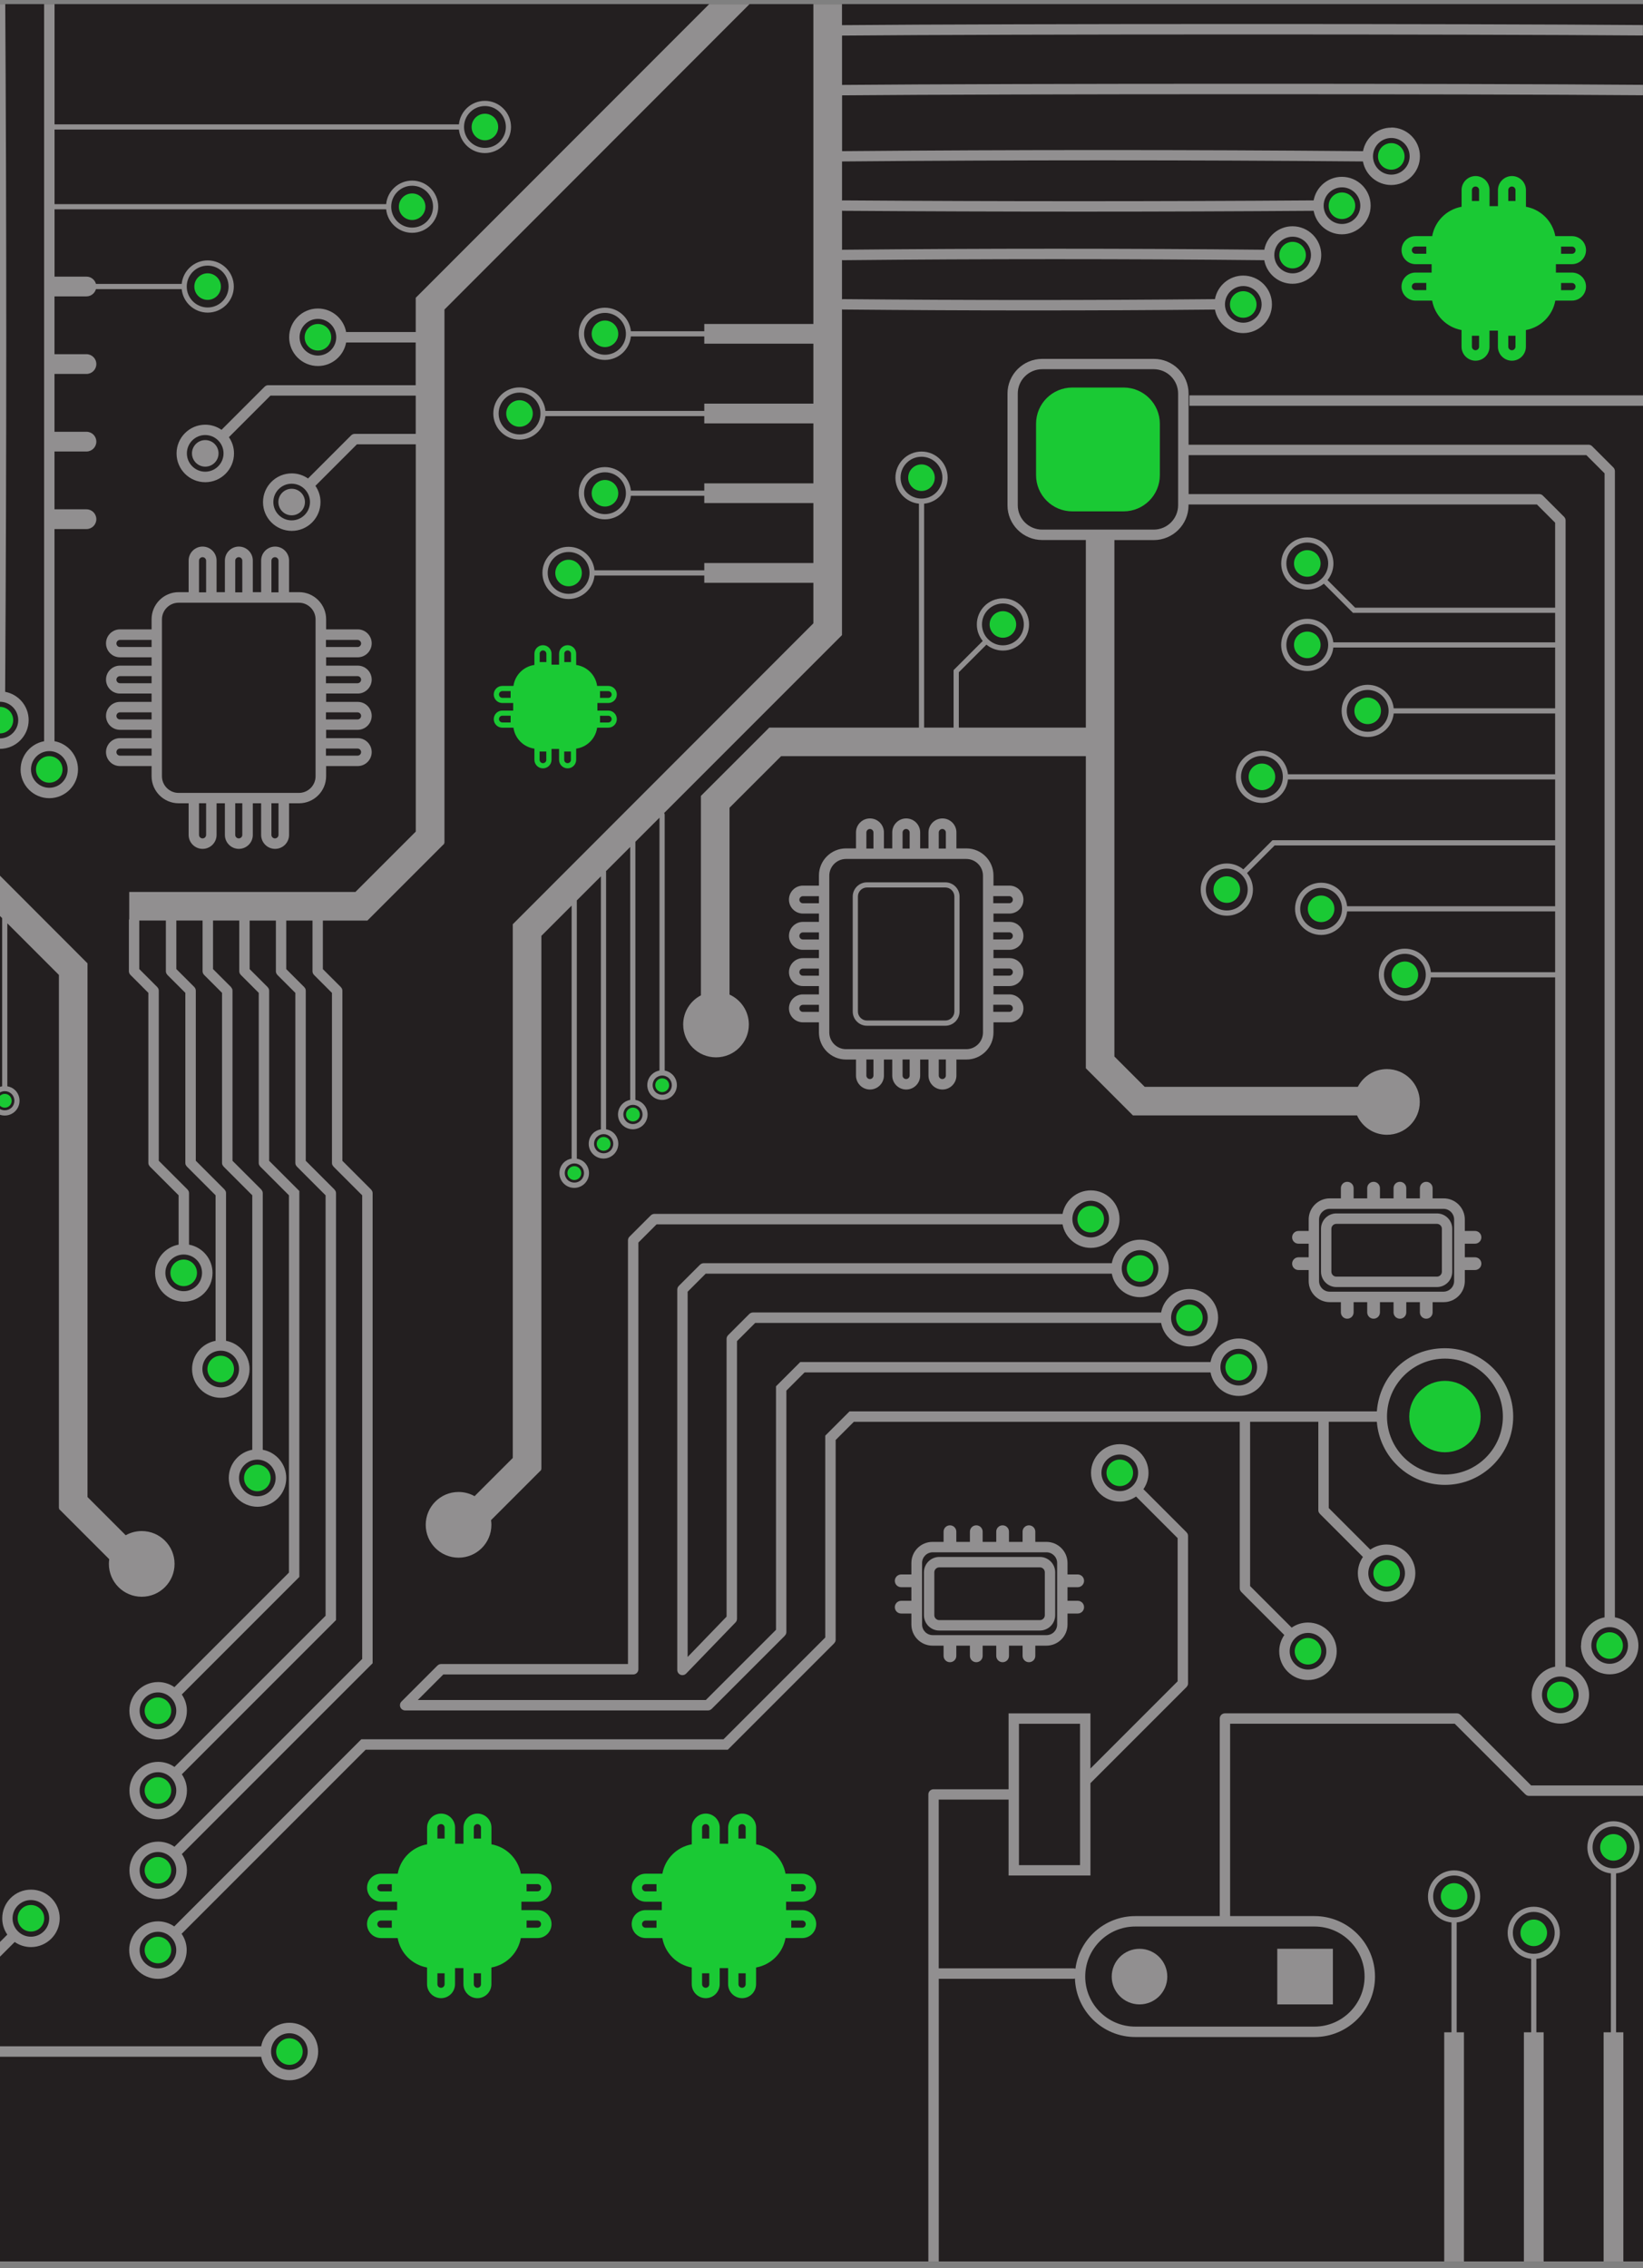 <svg width="250" height="345" viewBox="0 0 250 345" fill="none" xmlns="http://www.w3.org/2000/svg">
<rect x="0" y="0" width="250" height="345" fill="#808080" stroke="none"/>
<g clip-path="url(#clip0_8_2288)">
<g clip-path="url(#clip1_8_2288)">
<rect width="346" height="346" transform="translate(-96 -2)" fill="#231F20"/>
<path d="M203.338 195.781H218.645C219.932 195.781 220.977 194.736 220.977 193.442V186.923C220.977 185.636 219.932 184.584 218.645 184.584H203.338C202.051 184.584 201.006 185.629 201.006 186.923V193.442C201.006 194.729 202.051 195.781 203.338 195.781ZM202.584 186.923C202.584 186.508 202.923 186.169 203.338 186.169H218.645C219.06 186.169 219.399 186.508 219.399 186.923V193.442C219.399 193.857 219.06 194.196 218.645 194.196H203.338C202.923 194.196 202.584 193.857 202.584 193.442V186.923Z" fill="white" fill-opacity="0.5"/>
<path d="M197.58 191.255C197.047 191.255 196.611 191.684 196.611 192.224C196.611 192.763 197.04 193.192 197.58 193.192H199.13V194.867C199.13 196.638 200.57 198.078 202.341 198.078H204.03V199.628C204.03 200.161 204.459 200.597 204.998 200.597C205.538 200.597 205.967 200.168 205.967 199.628V198.078H208.036V199.628C208.036 200.161 208.465 200.597 209.005 200.597C209.545 200.597 209.974 200.168 209.974 199.628V198.078H212.043V199.628C212.043 200.161 212.472 200.597 213.012 200.597C213.551 200.597 213.981 200.168 213.981 199.628V198.078H216.05V199.628C216.05 200.161 216.479 200.597 217.018 200.597C217.558 200.597 217.987 200.168 217.987 199.628V198.078H219.676C221.447 198.078 222.887 196.638 222.887 194.867V193.192H224.437C224.969 193.192 225.405 192.763 225.405 192.224C225.405 191.684 224.976 191.255 224.437 191.255H222.887V189.186H224.437C224.969 189.186 225.405 188.757 225.405 188.217C225.405 187.677 224.976 187.248 224.437 187.248H222.887V185.504C222.887 183.733 221.447 182.293 219.676 182.293H217.987V180.743C217.987 180.21 217.558 179.774 217.018 179.774C216.479 179.774 216.05 180.203 216.05 180.743V182.293H213.981V180.743C213.981 180.21 213.551 179.774 213.012 179.774C212.472 179.774 212.043 180.203 212.043 180.743V182.293H209.974V180.743C209.974 180.21 209.545 179.774 209.005 179.774C208.465 179.774 208.036 180.203 208.036 180.743V182.293H205.967V180.743C205.967 180.21 205.538 179.774 204.998 179.774C204.459 179.774 204.03 180.203 204.03 180.743V182.293H202.341C200.57 182.293 199.13 183.733 199.13 185.504V187.248H197.58C197.047 187.248 196.611 187.677 196.611 188.217C196.611 188.757 197.04 189.186 197.58 189.186H199.13V191.255H197.58ZM200.708 185.511C200.708 184.611 201.435 183.885 202.334 183.885H219.634C220.534 183.885 221.26 184.618 221.26 185.511V194.86C221.26 195.76 220.527 196.486 219.634 196.486H202.334C201.435 196.486 200.708 195.76 200.708 194.86V185.511Z" fill="white" fill-opacity="0.5"/>
<path d="M158.227 236.837H142.92C141.633 236.837 140.588 237.882 140.588 239.176V245.695C140.588 246.982 141.633 248.033 142.92 248.033H158.227C159.514 248.033 160.559 246.989 160.559 245.695V239.176C160.559 237.889 159.514 236.837 158.227 236.837ZM158.981 245.695C158.981 246.11 158.642 246.449 158.227 246.449H142.92C142.505 246.449 142.166 246.11 142.166 245.695V239.176C142.166 238.761 142.505 238.422 142.92 238.422H158.227C158.642 238.422 158.981 238.761 158.981 239.176V245.695Z" fill="white" fill-opacity="0.5"/>
<path d="M163.984 241.439C164.516 241.439 164.952 241.01 164.952 240.47C164.952 239.93 164.523 239.501 163.984 239.501H162.433V237.757C162.433 235.986 160.994 234.546 159.223 234.546H157.534V232.996C157.534 232.463 157.105 232.027 156.565 232.027C156.026 232.027 155.596 232.456 155.596 232.996V234.546H153.527V232.996C153.527 232.463 153.098 232.027 152.559 232.027C152.019 232.027 151.59 232.456 151.59 232.996V234.546H149.521V232.996C149.521 232.463 149.092 232.027 148.552 232.027C148.012 232.027 147.583 232.456 147.583 232.996V234.546H145.514V232.996C145.514 232.463 145.085 232.027 144.545 232.027C144.005 232.027 143.576 232.456 143.576 232.996V234.546H141.888C140.116 234.546 138.677 235.986 138.677 237.757V239.501H137.127C136.594 239.501 136.158 239.93 136.158 240.47C136.158 241.01 136.587 241.439 137.127 241.439H138.677V243.508H137.127C136.594 243.508 136.158 243.937 136.158 244.476C136.158 245.016 136.587 245.445 137.127 245.445H138.677V247.12C138.677 248.891 140.116 250.331 141.888 250.331H143.576V251.881C143.576 252.414 144.005 252.85 144.545 252.85C145.085 252.85 145.514 252.421 145.514 251.881V250.331H147.583V251.881C147.583 252.414 148.012 252.85 148.552 252.85C149.092 252.85 149.521 252.421 149.521 251.881V250.331H151.59V251.881C151.59 252.414 152.019 252.85 152.559 252.85C153.098 252.85 153.527 252.421 153.527 251.881V250.331H155.596V251.881C155.596 252.414 156.026 252.85 156.565 252.85C157.105 252.85 157.534 252.421 157.534 251.881V250.331H159.223C160.994 250.331 162.433 248.891 162.433 247.12V245.445H163.984C164.516 245.445 164.952 245.016 164.952 244.476C164.952 243.937 164.523 243.508 163.984 243.508H162.433V241.439H163.984ZM160.856 247.106C160.856 248.006 160.129 248.732 159.229 248.732H141.929C141.03 248.732 140.303 248.006 140.303 247.106V237.757C140.303 236.858 141.03 236.131 141.929 236.131H159.229C160.129 236.131 160.856 236.864 160.856 237.757V247.106Z" fill="white" fill-opacity="0.5"/>
<path d="M27.95 195.642C29.066 195.642 29.971 194.737 29.971 193.621C29.971 192.505 29.066 191.601 27.95 191.601C26.834 191.601 25.93 192.505 25.93 193.621C25.93 194.737 26.834 195.642 27.95 195.642Z" fill="#1AC934"/>
<path d="M31.562 208.25C31.562 209.364 32.469 210.271 33.583 210.271C34.697 210.271 35.604 209.364 35.604 208.25C35.604 207.136 34.697 206.229 33.583 206.229C32.469 206.229 31.562 207.136 31.562 208.25Z" fill="#1AC934"/>
<path d="M39.155 226.845C40.271 226.845 41.176 225.94 41.176 224.824C41.176 223.708 40.271 222.803 39.155 222.803C38.039 222.803 37.135 223.708 37.135 224.824C37.135 225.94 38.039 226.845 39.155 226.845Z" fill="#1AC934"/>
<path d="M24.034 258.213C22.92 258.213 22.014 259.119 22.014 260.234C22.014 261.348 22.92 262.254 24.034 262.254C25.148 262.254 26.055 261.348 26.055 260.234C26.055 259.119 25.148 258.213 24.034 258.213Z" fill="#1AC934"/>
<path d="M24.034 270.344C22.92 270.344 22.014 271.25 22.014 272.364C22.014 273.479 22.92 274.385 24.034 274.385C25.148 274.385 26.055 273.479 26.055 272.364C26.055 271.25 25.148 270.344 24.034 270.344Z" fill="#1AC934"/>
<path d="M24.034 282.481C22.92 282.481 22.014 283.388 22.014 284.502C22.014 285.616 22.92 286.523 24.034 286.523C25.148 286.523 26.055 285.616 26.055 284.502C26.055 283.388 25.148 282.481 24.034 282.481Z" fill="#1AC934"/>
<path d="M24.034 294.612C22.92 294.612 22.014 295.518 22.014 296.632C22.014 297.747 22.92 298.653 24.034 298.653C25.148 298.653 26.055 297.747 26.055 296.632C26.055 295.518 25.148 294.612 24.034 294.612Z" fill="#1AC934"/>
<path d="M100.015 165.824C100.423 166.232 101.088 166.232 101.503 165.824C101.918 165.416 101.911 164.751 101.503 164.336C101.095 163.928 100.43 163.928 100.015 164.336C99.607 164.744 99.607 165.409 100.015 165.824Z" fill="#1AC934"/>
<path d="M95.56 170.281C95.968 170.689 96.633 170.689 97.048 170.281C97.463 169.872 97.456 169.208 97.048 168.793C96.64 168.377 95.975 168.384 95.56 168.793C95.152 169.201 95.152 169.865 95.56 170.281Z" fill="#1AC934"/>
<path d="M91.103 173.256C90.695 173.664 90.695 174.329 91.103 174.744C91.511 175.159 92.176 175.152 92.591 174.744C92.999 174.335 92.999 173.671 92.591 173.256C92.183 172.848 91.518 172.848 91.103 173.256Z" fill="#1AC934"/>
<path d="M86.646 177.705C86.238 178.114 86.238 178.778 86.646 179.193C87.054 179.601 87.719 179.601 88.134 179.193C88.549 178.785 88.542 178.12 88.134 177.705C87.726 177.29 87.061 177.297 86.646 177.705Z" fill="#1AC934"/>
<path d="M188.482 209.994C189.596 209.994 190.502 209.088 190.502 207.974C190.502 206.86 189.596 205.953 188.482 205.953C187.367 205.953 186.461 206.86 186.461 207.974C186.461 209.088 187.367 209.994 188.482 209.994Z" fill="#1AC934"/>
<path d="M180.98 202.486C182.094 202.486 183 201.58 183 200.465C183 199.351 182.094 198.445 180.98 198.445C179.866 198.445 178.959 199.351 178.959 200.465C178.959 201.58 179.866 202.486 180.98 202.486Z" fill="#1AC934"/>
<path d="M173.472 194.978C174.588 194.978 175.492 194.073 175.492 192.957C175.492 191.841 174.588 190.937 173.472 190.937C172.356 190.937 171.451 191.841 171.451 192.957C171.451 194.073 172.356 194.978 173.472 194.978Z" fill="#1AC934"/>
<path d="M107.407 193.746H169.175C169.549 195.78 171.327 197.324 173.473 197.324C175.881 197.324 177.846 195.365 177.846 192.95C177.846 190.535 175.888 188.577 173.473 188.577C171.334 188.577 169.549 190.12 169.175 192.154H107.075C106.868 192.154 106.667 192.237 106.515 192.383L103.283 195.614C103.138 195.76 103.055 195.967 103.055 196.175V254.026C103.055 254.351 103.248 254.635 103.546 254.76C103.643 254.801 103.74 254.815 103.844 254.815C104.051 254.815 104.259 254.732 104.411 254.573L111.919 246.795C112.065 246.649 112.141 246.449 112.141 246.248V204.008L114.909 201.24H176.677C177.05 203.275 178.829 204.818 180.974 204.818C183.382 204.818 185.347 202.86 185.347 200.444C185.347 198.029 183.389 196.071 180.974 196.071C178.836 196.071 177.05 197.614 176.677 199.649H114.576C114.369 199.649 114.168 199.732 114.016 199.877L110.784 203.109C110.639 203.254 110.556 203.462 110.556 203.669V245.916L104.632 252.054V196.493L107.4 193.725L107.407 193.746ZM173.473 190.168C175.009 190.168 176.261 191.421 176.261 192.957C176.261 194.493 175.009 195.746 173.473 195.746C171.936 195.746 170.684 194.493 170.684 192.957C170.684 191.421 171.936 190.168 173.473 190.168ZM180.981 197.676C182.517 197.676 183.77 198.929 183.77 200.465C183.77 202.001 182.517 203.254 180.981 203.254C179.445 203.254 178.192 202.001 178.192 200.465C178.192 198.929 179.445 197.676 180.981 197.676Z" fill="white" fill-opacity="0.5"/>
<path d="M165.964 187.476C167.078 187.476 167.985 186.57 167.985 185.456C167.985 184.342 167.078 183.435 165.964 183.435C164.85 183.435 163.943 184.342 163.943 185.456C163.943 186.57 164.85 187.476 165.964 187.476Z" fill="#1AC934"/>
<path d="M99.012 184.889L95.781 188.12C95.635 188.266 95.552 188.473 95.552 188.681V253.127H67.125C66.917 253.127 66.716 253.21 66.564 253.355L61.091 258.829C60.862 259.057 60.8 259.396 60.918 259.694C61.042 259.991 61.326 260.185 61.651 260.185H107.724C107.932 260.185 108.133 260.102 108.285 259.957L119.426 248.816C119.426 248.816 119.454 248.767 119.475 248.739C119.523 248.684 119.565 248.629 119.592 248.56C119.634 248.463 119.655 248.359 119.655 248.255V211.538L122.423 208.77H184.197C184.571 210.804 186.349 212.347 188.495 212.347C190.903 212.347 192.868 210.389 192.868 207.981C192.868 205.572 190.91 203.607 188.495 203.607C186.356 203.607 184.571 205.15 184.197 207.185H121.772L118.077 210.88V247.923L107.399 258.6H63.568L67.457 254.711H96.348C96.784 254.711 97.137 254.358 97.137 253.923V189.013L99.905 186.245H161.68C162.053 188.279 163.832 189.823 165.977 189.823C168.385 189.823 170.35 187.864 170.35 185.449C170.35 183.034 168.392 181.076 165.977 181.076C163.839 181.076 162.053 182.619 161.68 184.653H99.58C99.372 184.653 99.171 184.736 99.019 184.882L99.012 184.889ZM188.488 205.178C190.024 205.178 191.277 206.431 191.277 207.967C191.277 209.503 190.024 210.756 188.488 210.756C186.952 210.756 185.699 209.503 185.699 207.967C185.699 206.431 186.952 205.178 188.488 205.178ZM165.963 182.653C167.499 182.653 168.752 183.906 168.752 185.442C168.752 186.978 167.499 188.231 165.963 188.231C164.427 188.231 163.174 186.978 163.174 185.442C163.174 183.906 164.427 182.653 165.963 182.653Z" fill="white" fill-opacity="0.5"/>
<path d="M211.698 25.811C212.812 25.811 213.719 24.905 213.719 23.791C213.719 22.677 212.812 21.77 211.698 21.77C210.584 21.77 209.678 22.677 209.678 23.791C209.678 24.905 210.584 25.811 211.698 25.811Z" fill="#1AC934"/>
<path d="M204.191 33.32C205.305 33.32 206.211 32.413 206.211 31.299C206.211 30.185 205.305 29.278 204.191 29.278C203.076 29.278 202.17 30.185 202.17 31.299C202.17 32.413 203.076 33.32 204.191 33.32Z" fill="#1AC934"/>
<path d="M196.681 40.828C197.795 40.828 198.701 39.921 198.701 38.807C198.701 37.693 197.795 36.787 196.681 36.787C195.567 36.787 194.66 37.693 194.66 38.807C194.66 39.921 195.567 40.828 196.681 40.828Z" fill="#1AC934"/>
<path d="M189.173 48.336C190.287 48.336 191.194 47.43 191.194 46.316C191.194 45.201 190.287 44.295 189.173 44.295C188.059 44.295 187.152 45.201 187.152 46.316C187.152 47.43 188.059 48.336 189.173 48.336Z" fill="#1AC934"/>
<path d="M173.388 304.902C175.727 304.902 177.616 303.006 177.616 300.674C177.616 298.342 175.72 296.446 173.388 296.446C171.056 296.446 169.16 298.342 169.16 300.674C169.16 303.006 171.056 304.902 173.388 304.902Z" fill="white" fill-opacity="0.5"/>
<path d="M202.813 296.439H194.35V304.902H202.813V296.439Z" fill="white" fill-opacity="0.5"/>
<path d="M163.348 301.006C163.425 301.006 163.494 300.985 163.563 300.964C163.722 305.898 167.77 309.864 172.739 309.864H200.024C205.097 309.864 209.221 305.739 209.221 300.667C209.221 295.595 205.097 291.47 200.024 291.47H187.174V262.206H221.352L232.092 272.945C232.092 272.945 232.14 272.973 232.161 272.994C232.216 273.042 232.279 273.091 232.348 273.118C232.445 273.16 232.548 273.181 232.652 273.181H250.001V271.596H232.977L222.238 260.856C222.238 260.856 222.189 260.828 222.168 260.815C222.106 260.766 222.051 260.718 221.982 260.69C221.885 260.649 221.781 260.628 221.677 260.628H186.385C185.949 260.628 185.596 260.981 185.596 261.417V291.47H172.746C168.082 291.47 164.22 294.965 163.639 299.477C163.549 299.442 163.459 299.421 163.355 299.421H142.838V273.748H153.467V285.291H165.923V271.25L180.538 256.635C180.538 256.635 180.572 256.58 180.593 256.552C180.635 256.497 180.683 256.441 180.711 256.379C180.752 256.282 180.773 256.178 180.773 256.074V233.64C180.773 233.536 180.752 233.432 180.711 233.335C180.683 233.266 180.635 233.218 180.593 233.162C180.572 233.135 180.565 233.107 180.538 233.079L173.984 226.526C174.469 225.82 174.759 224.969 174.759 224.049C174.759 221.64 172.801 219.682 170.386 219.682C167.971 219.682 166.013 221.64 166.013 224.049C166.013 226.457 167.971 228.422 170.386 228.422C171.306 228.422 172.158 228.138 172.863 227.647L179.188 233.972V255.756L165.923 269.022V260.635H153.467V272.177H142.049C141.613 272.177 141.26 272.53 141.26 272.966V344H142.844V301.006H163.362H163.348ZM172.739 293.055H200.024C204.225 293.055 207.636 296.473 207.636 300.667C207.636 304.86 204.218 308.279 200.024 308.279H172.739C168.538 308.279 165.127 304.86 165.127 300.667C165.127 296.473 168.545 293.055 172.739 293.055ZM167.597 224.042C167.597 222.505 168.85 221.253 170.386 221.253C171.922 221.253 173.175 222.505 173.175 224.042C173.175 225.578 171.922 226.83 170.386 226.83C168.85 226.83 167.597 225.578 167.597 224.042ZM155.044 262.212H164.338V270.925V283.72H155.044V262.212Z" fill="white" fill-opacity="0.5"/>
<path d="M219.864 220.914C222.864 220.914 225.296 218.482 225.296 215.482C225.296 212.482 222.864 210.05 219.864 210.05C216.864 210.05 214.432 212.482 214.432 215.482C214.432 218.482 216.864 220.914 219.864 220.914Z" fill="#1AC934"/>
<path d="M210.991 241.342C212.105 241.342 213.012 240.435 213.012 239.321C213.012 238.207 212.105 237.3 210.991 237.3C209.877 237.3 208.971 238.207 208.971 239.321C208.971 240.435 209.877 241.342 210.991 241.342Z" fill="#1AC934"/>
<path d="M202.189 216.271H209.503C209.912 221.634 214.396 225.876 219.856 225.876C225.586 225.876 230.25 221.211 230.25 215.482C230.25 209.752 225.586 205.088 219.856 205.088C214.126 205.088 209.905 209.33 209.503 214.693H129.266L125.571 218.388V249.092L110.091 264.572H54.98L26.511 293.041C25.805 292.557 24.954 292.266 24.034 292.266C21.625 292.266 19.66 294.224 19.66 296.639C19.66 299.055 21.619 301.013 24.034 301.013C26.449 301.013 28.407 299.055 28.407 296.639C28.407 295.719 28.123 294.868 27.632 294.162L55.637 266.157H110.748L126.92 249.985C126.92 249.985 126.955 249.929 126.976 249.902C127.017 249.846 127.065 249.791 127.093 249.729C127.135 249.632 127.155 249.528 127.155 249.424V219.046L129.923 216.278H188.64V241.598C188.64 241.702 188.66 241.805 188.702 241.902C188.73 241.965 188.771 242.02 188.813 242.075C188.833 242.103 188.84 242.138 188.868 242.158L195.421 248.712C194.937 249.417 194.646 250.269 194.646 251.189C194.646 253.597 196.605 255.562 199.02 255.562C201.435 255.562 203.393 253.604 203.393 251.189C203.393 248.774 201.435 246.815 199.02 246.815C198.099 246.815 197.248 247.099 196.542 247.591L190.217 241.266V216.271H200.597V229.723C200.597 229.827 200.618 229.931 200.66 230.028C200.687 230.09 200.736 230.145 200.777 230.201C200.798 230.228 200.805 230.256 200.833 230.284L207.386 236.837C206.902 237.543 206.611 238.394 206.611 239.314C206.611 241.722 208.569 243.688 210.984 243.688C213.399 243.688 215.358 241.729 215.358 239.314C215.358 236.899 213.399 234.948 210.984 234.948C210.064 234.948 209.213 235.231 208.507 235.723L202.182 229.398V216.271H202.189ZM24.034 299.428C22.497 299.428 21.245 298.176 21.245 296.639C21.245 295.103 22.497 293.851 24.034 293.851C25.57 293.851 26.822 295.103 26.822 296.639C26.822 298.176 25.57 299.428 24.034 299.428ZM201.815 251.182C201.815 252.718 200.563 253.971 199.027 253.971C197.49 253.971 196.238 252.718 196.238 251.182C196.238 249.646 197.49 248.393 199.027 248.393C200.563 248.393 201.815 249.646 201.815 251.182ZM219.863 206.666C224.721 206.666 228.679 210.617 228.679 215.482C228.679 220.346 224.727 224.298 219.863 224.298C214.998 224.298 211.047 220.346 211.047 215.482C211.047 210.617 214.998 206.666 219.863 206.666ZM213.78 239.314C213.78 240.85 212.527 242.103 210.991 242.103C209.455 242.103 208.202 240.85 208.202 239.314C208.202 237.778 209.455 236.525 210.991 236.525C212.527 236.525 213.78 237.778 213.78 239.314Z" fill="white" fill-opacity="0.5"/>
<path d="M199.026 253.203C200.141 253.203 201.047 252.296 201.047 251.182C201.047 250.068 200.141 249.162 199.026 249.162C197.912 249.162 197.006 250.068 197.006 251.182C197.006 252.296 197.912 253.203 199.026 253.203Z" fill="#1AC934"/>
<path d="M170.386 222.021C169.272 222.021 168.365 222.928 168.365 224.042C168.365 225.156 169.272 226.062 170.386 226.062C171.5 226.062 172.407 225.156 172.407 224.042C172.407 222.928 171.5 222.021 170.386 222.021Z" fill="#1AC934"/>
<path d="M31.232 66.944C30.117 66.944 29.211 67.85 29.211 68.965C29.211 70.079 30.117 70.985 31.232 70.985C32.346 70.985 33.252 70.079 33.252 68.965C33.252 67.85 32.346 66.944 31.232 66.944Z" fill="white" fill-opacity="0.5"/>
<path d="M48.378 53.325C49.494 53.325 50.399 52.421 50.399 51.305C50.399 50.189 49.494 49.284 48.378 49.284C47.262 49.284 46.357 50.189 46.357 51.305C46.357 52.421 47.262 53.325 48.378 53.325Z" fill="#1AC934"/>
<path d="M44.38 78.389C45.496 78.389 46.401 77.485 46.401 76.369C46.401 75.253 45.496 74.348 44.38 74.348C43.264 74.348 42.359 75.253 42.359 76.369C42.359 77.485 43.264 78.389 44.38 78.389Z" fill="white" fill-opacity="0.5"/>
<path d="M-0.019 168.191C0.389 168.599 1.053 168.599 1.468 168.191C1.877 167.782 1.877 167.118 1.468 166.703C1.06 166.294 0.396 166.294 -0.019 166.703C-0.435 167.111 -0.428 167.775 -0.019 168.191Z" fill="#1AC934"/>
<path d="M-12.752 126.594C-12.918 126.643 -13.043 126.788 -13.043 126.968V139.971C-13.485 140.047 -13.914 140.248 -14.24 140.573C-15.118 141.452 -15.118 142.884 -14.24 143.763C-13.811 144.192 -13.25 144.42 -12.648 144.42C-12.046 144.42 -11.479 144.185 -11.056 143.763C-10.178 142.884 -10.178 141.452 -11.056 140.573C-11.389 140.241 -11.811 140.047 -12.254 139.971V127.093L-8.565 130.781C-8.579 130.816 -8.586 130.857 -8.586 130.899V144.42C-9.029 144.496 -9.458 144.697 -9.783 145.022C-10.662 145.901 -10.662 147.334 -9.783 148.212C-9.354 148.641 -8.794 148.87 -8.192 148.87C-7.59 148.87 -7.022 148.635 -6.6 148.212C-5.721 147.334 -5.721 145.901 -6.6 145.022C-6.932 144.69 -7.354 144.496 -7.797 144.42V131.542L-3.963 135.376C-4.06 135.445 -4.13 135.556 -4.13 135.687V148.877C-4.572 148.953 -5.001 149.154 -5.327 149.479C-6.206 150.358 -6.206 151.79 -5.327 152.669C-4.898 153.098 -4.337 153.326 -3.735 153.326C-3.133 153.326 -2.566 153.091 -2.144 152.669C-1.265 151.79 -1.265 150.358 -2.144 149.479C-2.476 149.147 -2.898 148.953 -3.341 148.877V135.999L0.327 139.666V165.243C-0.116 165.319 -0.545 165.519 -0.87 165.845C-1.749 166.723 -1.749 168.156 -0.87 169.035C-0.441 169.464 0.119 169.692 0.721 169.692C1.323 169.692 1.891 169.457 2.313 169.035C3.192 168.156 3.192 166.723 2.313 165.845C1.981 165.512 1.559 165.319 1.116 165.243V140.455L8.963 148.302V229.432H9.053L8.963 229.522L16.623 237.183C16.589 237.418 16.568 237.653 16.568 237.896C16.568 240.657 18.803 242.892 21.564 242.892C24.326 242.892 26.561 240.657 26.561 237.896C26.561 235.135 24.326 232.899 21.564 232.899C20.679 232.899 19.848 233.135 19.129 233.536L13.316 227.723V146.538L-16.364 116.83V-2H-20.717V118.636L-12.759 126.594H-12.752ZM-11.61 143.202C-12.164 143.756 -13.126 143.756 -13.679 143.202C-14.247 142.635 -14.247 141.701 -13.679 141.133C-13.402 140.856 -13.036 140.704 -12.641 140.704C-12.247 140.704 -11.88 140.856 -11.603 141.133C-11.036 141.708 -11.036 142.635 -11.603 143.202H-11.61ZM-7.154 147.659C-7.707 148.212 -8.669 148.212 -9.223 147.659C-9.79 147.091 -9.79 146.157 -9.223 145.59C-8.946 145.313 -8.579 145.161 -8.185 145.161C-7.79 145.161 -7.423 145.313 -7.147 145.59C-6.579 146.164 -6.579 147.091 -7.147 147.659H-7.154ZM-2.697 152.115C-3.251 152.669 -4.213 152.669 -4.766 152.115C-5.334 151.548 -5.334 150.614 -4.766 150.046C-4.489 149.769 -4.123 149.617 -3.728 149.617C-3.334 149.617 -2.967 149.769 -2.69 150.046C-2.123 150.621 -2.123 151.548 -2.69 152.115H-2.697ZM1.759 168.481C1.206 169.035 0.244 169.035 -0.31 168.481C-0.877 167.907 -0.877 166.979 -0.31 166.412C-0.033 166.135 0.334 165.983 0.728 165.983C1.123 165.983 1.489 166.135 1.766 166.412C2.334 166.979 2.334 167.914 1.766 168.481H1.759Z" fill="white" fill-opacity="0.5"/>
<path d="M63.251 50.509H52.725C52.725 50.509 52.691 50.516 52.67 50.523C52.303 48.481 50.518 46.931 48.373 46.931C45.965 46.931 43.999 48.89 43.999 51.305C43.999 53.72 45.958 55.678 48.373 55.678C50.518 55.678 52.303 54.128 52.67 52.087C52.691 52.087 52.705 52.101 52.725 52.101H63.251V58.598H40.816C40.816 58.598 40.802 58.598 40.795 58.598C40.699 58.598 40.609 58.619 40.519 58.654C40.429 58.688 40.352 58.744 40.283 58.813C40.283 58.813 40.27 58.82 40.263 58.827L33.709 65.38C33.004 64.896 32.152 64.605 31.232 64.605C28.824 64.605 26.865 66.563 26.865 68.978C26.865 71.394 28.824 73.352 31.232 73.352C33.64 73.352 35.605 71.394 35.605 68.978C35.605 68.058 35.322 67.207 34.83 66.501L41.148 60.183H63.258V66.003H53.978C53.978 66.003 53.964 66.003 53.957 66.003C53.86 66.003 53.77 66.024 53.68 66.058C53.59 66.093 53.514 66.148 53.445 66.217C53.445 66.217 53.431 66.224 53.424 66.231L46.871 72.784C46.165 72.3 45.314 72.009 44.394 72.009C41.986 72.009 40.02 73.968 40.02 76.383C40.02 78.798 41.979 80.756 44.394 80.756C46.809 80.756 48.767 78.798 48.767 76.383C48.767 75.463 48.483 74.611 47.992 73.906L54.31 67.588H63.265V126.497L54.082 135.68H19.662V139.784C19.634 139.86 19.613 139.943 19.613 140.026V147.735C19.613 147.839 19.634 147.943 19.676 148.039C19.71 148.122 19.759 148.192 19.814 148.254C19.828 148.268 19.828 148.282 19.842 148.295L22.575 151.029V176.896C22.575 177 22.596 177.103 22.637 177.2C22.665 177.263 22.713 177.318 22.755 177.373C22.776 177.401 22.783 177.429 22.81 177.456L27.177 181.823V189.331C25.142 189.705 23.599 191.483 23.599 193.628C23.599 196.037 25.558 198.002 27.973 198.002C30.388 198.002 32.339 196.043 32.339 193.628C32.339 191.49 30.796 189.705 28.762 189.331V181.498C28.762 181.394 28.741 181.29 28.699 181.193C28.672 181.124 28.623 181.076 28.582 181.02C28.561 180.992 28.554 180.965 28.526 180.937L24.16 176.571V150.704C24.16 150.6 24.139 150.496 24.097 150.399C24.063 150.316 24.014 150.247 23.952 150.185C23.938 150.171 23.938 150.157 23.924 150.143L21.191 147.41V140.026H25.239V147.735C25.239 147.839 25.26 147.943 25.302 148.039C25.336 148.122 25.385 148.192 25.44 148.254C25.454 148.268 25.454 148.282 25.468 148.295L28.201 151.029V176.896C28.201 177 28.222 177.103 28.263 177.2C28.291 177.263 28.339 177.318 28.381 177.373C28.402 177.401 28.409 177.429 28.436 177.456L32.803 181.823V203.96C30.768 204.334 29.225 206.112 29.225 208.257C29.225 210.665 31.183 212.631 33.599 212.631C36.014 212.631 37.972 210.672 37.972 208.257C37.972 206.119 36.429 204.334 34.394 203.96V181.498C34.394 181.394 34.374 181.29 34.332 181.193C34.304 181.124 34.256 181.076 34.215 181.02C34.194 180.992 34.187 180.965 34.159 180.937L29.793 176.571V150.704C29.793 150.6 29.772 150.496 29.73 150.399C29.73 150.399 29.73 150.399 29.73 150.392C29.73 150.378 29.716 150.371 29.71 150.365C29.675 150.282 29.627 150.205 29.564 150.143L26.831 147.41V140.026H30.824V147.735C30.824 147.839 30.844 147.943 30.886 148.039C30.921 148.122 30.969 148.192 31.024 148.254C31.038 148.268 31.038 148.282 31.052 148.295L33.785 151.029V176.896C33.785 177 33.806 177.103 33.848 177.2C33.875 177.263 33.924 177.318 33.965 177.373C33.986 177.401 33.993 177.429 34.021 177.456L38.387 181.823V220.533C36.353 220.907 34.81 222.685 34.81 224.831C34.81 227.239 36.768 229.204 39.183 229.204C41.598 229.204 43.556 227.246 43.556 224.831C43.556 222.692 42.013 220.907 39.979 220.533V181.498C39.979 181.394 39.958 181.29 39.917 181.193C39.889 181.124 39.84 181.076 39.799 181.02C39.778 180.992 39.771 180.965 39.744 180.937L35.377 176.571V150.704C35.377 150.6 35.356 150.496 35.315 150.399C35.287 150.344 35.246 150.295 35.211 150.24C35.19 150.205 35.176 150.171 35.149 150.143L32.415 147.41V140.026H36.408V147.735C36.408 147.839 36.429 147.943 36.47 148.039C36.505 148.122 36.553 148.192 36.609 148.254C36.623 148.268 36.623 148.282 36.636 148.295L39.37 151.029V176.896C39.37 177 39.391 177.103 39.432 177.2C39.46 177.27 39.508 177.325 39.55 177.38C39.571 177.408 39.578 177.436 39.598 177.456L43.965 181.823V239.217L26.54 256.642C25.834 256.158 24.983 255.867 24.063 255.867C21.655 255.867 19.689 257.825 19.689 260.24C19.689 262.655 21.648 264.614 24.063 264.614C26.478 264.614 28.436 262.655 28.436 260.24C28.436 259.32 28.153 258.469 27.661 257.763L45.321 240.103L45.549 239.875V181.172L40.955 176.578V150.711C40.955 150.607 40.934 150.503 40.892 150.406C40.858 150.323 40.809 150.254 40.747 150.192C40.733 150.178 40.733 150.164 40.719 150.15L37.986 147.417V140.033H41.979V147.742C41.979 147.846 41.999 147.949 42.041 148.046C42.076 148.129 42.124 148.199 42.179 148.261C42.193 148.275 42.193 148.289 42.207 148.302L44.941 151.036V176.903C44.941 177.007 44.961 177.11 45.003 177.207C45.03 177.27 45.079 177.325 45.12 177.38C45.141 177.408 45.148 177.436 45.176 177.463L49.542 181.83V245.784L26.547 268.78C25.841 268.295 24.99 268.005 24.07 268.005C21.662 268.005 19.696 269.963 19.696 272.378C19.696 274.793 21.655 276.751 24.07 276.751C26.485 276.751 28.443 274.793 28.443 272.378C28.443 271.458 28.16 270.606 27.668 269.901L50.899 246.67L51.127 246.442V181.505C51.127 181.401 51.106 181.297 51.065 181.2C51.037 181.131 50.989 181.082 50.947 181.027C50.926 180.999 50.919 180.972 50.892 180.944L46.525 176.578V150.711C46.525 150.607 46.504 150.503 46.463 150.406C46.428 150.323 46.38 150.254 46.318 150.192C46.304 150.178 46.304 150.164 46.29 150.15L43.556 147.417V140.033H47.549V147.742C47.549 147.846 47.57 147.949 47.612 148.046C47.646 148.129 47.695 148.199 47.75 148.261C47.764 148.275 47.764 148.289 47.778 148.302L50.511 151.036V176.903C50.511 177.007 50.532 177.11 50.573 177.207C50.601 177.27 50.65 177.325 50.691 177.38C50.712 177.408 50.719 177.436 50.746 177.463L55.113 181.83V252.352L26.547 280.917C25.841 280.433 24.99 280.142 24.07 280.142C21.662 280.142 19.696 282.101 19.696 284.516C19.696 286.931 21.655 288.889 24.07 288.889C26.485 288.889 28.443 286.931 28.443 284.516C28.443 283.595 28.16 282.744 27.668 282.038L56.469 253.237L56.698 253.009V181.505C56.698 181.401 56.677 181.297 56.635 181.2C56.608 181.131 56.559 181.082 56.518 181.027C56.497 180.999 56.49 180.972 56.462 180.944L52.096 176.578V150.711C52.096 150.607 52.075 150.503 52.033 150.406C51.999 150.323 51.95 150.254 51.888 150.192C51.874 150.178 51.874 150.164 51.861 150.15L49.127 147.417V140.033H55.902L67.631 128.304L67.541 128.214H67.631V47.084L116.673 -2H110.535L63.258 45.298V50.509H63.251ZM48.373 54.087C46.837 54.087 45.584 52.834 45.584 51.298C45.584 49.762 46.837 48.509 48.373 48.509C49.909 48.509 51.162 49.762 51.162 51.298C51.162 52.834 49.909 54.087 48.373 54.087ZM31.225 71.753C29.689 71.753 28.436 70.501 28.436 68.965C28.436 67.428 29.689 66.176 31.225 66.176C32.761 66.176 34.014 67.428 34.014 68.965C34.014 70.501 32.761 71.753 31.225 71.753ZM44.38 79.158C42.844 79.158 41.591 77.905 41.591 76.369C41.591 74.833 42.844 73.58 44.38 73.58C45.916 73.58 47.169 74.833 47.169 76.369C47.169 77.905 45.916 79.158 44.38 79.158ZM36.373 208.25C36.373 209.787 35.121 211.039 33.585 211.039C32.048 211.039 30.796 209.787 30.796 208.25C30.796 206.714 32.048 205.462 33.585 205.462C35.121 205.462 36.373 206.714 36.373 208.25ZM41.944 224.824C41.944 226.36 40.692 227.613 39.155 227.613C37.619 227.613 36.367 226.36 36.367 224.824C36.367 223.288 37.619 222.035 39.155 222.035C40.692 222.035 41.944 223.288 41.944 224.824ZM24.035 263.022C22.499 263.022 21.246 261.77 21.246 260.233C21.246 258.697 22.499 257.445 24.035 257.445C25.571 257.445 26.824 258.697 26.824 260.233C26.824 261.77 25.571 263.022 24.035 263.022ZM24.035 275.16C22.499 275.16 21.246 273.907 21.246 272.371C21.246 270.835 22.499 269.582 24.035 269.582C25.571 269.582 26.824 270.835 26.824 272.371C26.824 273.907 25.571 275.16 24.035 275.16ZM24.035 287.298C22.499 287.298 21.246 286.045 21.246 284.509C21.246 282.973 22.499 281.72 24.035 281.72C25.571 281.72 26.824 282.973 26.824 284.509C26.824 286.045 25.571 287.298 24.035 287.298ZM30.741 193.621C30.741 195.158 29.488 196.41 27.952 196.41C26.416 196.41 25.163 195.158 25.163 193.621C25.163 192.085 26.416 190.833 27.952 190.833C29.488 190.833 30.741 192.085 30.741 193.621Z" fill="white" fill-opacity="0.5"/>
<path d="M170.967 58.951H163.162C160.116 58.951 157.646 61.42 157.646 64.466V72.272C157.646 75.318 160.116 77.787 163.162 77.787H170.967C174.013 77.787 176.483 75.318 176.483 72.272V64.466C176.483 61.42 174.013 58.951 170.967 58.951Z" fill="#1AC934"/>
<path d="M152.601 97.011C153.715 97.011 154.621 96.105 154.621 94.991C154.621 93.877 153.715 92.97 152.601 92.97C151.487 92.97 150.58 93.877 150.58 94.991C150.58 96.105 151.487 97.011 152.601 97.011Z" fill="#1AC934"/>
<path d="M142.235 72.667C142.235 71.552 141.328 70.646 140.214 70.646C139.1 70.646 138.193 71.552 138.193 72.667C138.193 73.781 139.1 74.687 140.214 74.687C141.328 74.687 142.235 73.781 142.235 72.667Z" fill="#1AC934"/>
<path d="M69.831 18.919H8.291V19.708H69.831C70.031 21.715 71.727 23.285 73.782 23.285C75.975 23.285 77.754 21.5 77.754 19.313C77.754 17.127 75.969 15.341 73.782 15.341C71.727 15.341 70.024 16.912 69.831 18.919ZM76.972 19.313C76.972 21.071 75.546 22.497 73.789 22.497C72.031 22.497 70.606 21.071 70.606 19.313C70.606 17.556 72.031 16.13 73.789 16.13C75.546 16.13 76.972 17.556 76.972 19.313Z" fill="white" fill-opacity="0.5"/>
<path d="M71.762 19.32C71.762 20.435 72.668 21.341 73.782 21.341C74.897 21.341 75.803 20.435 75.803 19.32C75.803 18.206 74.897 17.3 73.782 17.3C72.668 17.3 71.762 18.206 71.762 19.32Z" fill="#1AC934"/>
<path d="M62.71 35.416C64.903 35.416 66.682 33.631 66.682 31.444C66.682 29.258 64.897 27.472 62.71 27.472C60.655 27.472 58.952 29.043 58.759 31.05H8.291V31.839H58.759C58.959 33.846 60.655 35.416 62.71 35.416ZM62.71 28.254C64.468 28.254 65.893 29.68 65.893 31.437C65.893 33.195 64.468 34.62 62.71 34.62C60.952 34.62 59.527 33.195 59.527 31.437C59.527 29.68 60.952 28.254 62.71 28.254Z" fill="white" fill-opacity="0.5"/>
<path d="M62.71 33.465C63.824 33.465 64.731 32.559 64.731 31.445C64.731 30.33 63.824 29.424 62.71 29.424C61.596 29.424 60.69 30.33 60.69 31.445C60.69 32.559 61.596 33.465 62.71 33.465Z" fill="#1AC934"/>
<path d="M198.917 83.69C197.803 83.69 196.896 84.597 196.896 85.711C196.896 86.825 197.803 87.732 198.917 87.732C200.031 87.732 200.938 86.825 200.938 85.711C200.938 84.597 200.031 83.69 198.917 83.69Z" fill="#1AC934"/>
<path d="M198.917 100.118C200.033 100.118 200.938 99.214 200.938 98.098C200.938 96.982 200.033 96.077 198.917 96.077C197.801 96.077 196.896 96.982 196.896 98.098C196.896 99.214 197.801 100.118 198.917 100.118Z" fill="#1AC934"/>
<path d="M186.669 133.3C185.555 133.3 184.648 134.206 184.648 135.32C184.648 136.435 185.555 137.341 186.669 137.341C187.783 137.341 188.69 136.435 188.69 135.32C188.69 134.206 187.783 133.3 186.669 133.3Z" fill="#1AC934"/>
<path d="M208.107 106.111C206.992 106.111 206.086 107.018 206.086 108.132C206.086 109.246 206.992 110.153 208.107 110.153C209.221 110.153 210.127 109.246 210.127 108.132C210.127 107.018 209.221 106.111 208.107 106.111Z" fill="#1AC934"/>
<path d="M192.017 116.152C190.903 116.152 189.996 117.058 189.996 118.172C189.996 119.287 190.903 120.193 192.017 120.193C193.131 120.193 194.037 119.287 194.037 118.172C194.037 117.058 193.131 116.152 192.017 116.152Z" fill="#1AC934"/>
<path d="M201.021 140.268C202.137 140.268 203.041 139.364 203.041 138.248C203.041 137.132 202.137 136.227 201.021 136.227C199.905 136.227 199 137.132 199 138.248C199 139.364 199.905 140.268 201.021 140.268Z" fill="#1AC934"/>
<path d="M213.767 146.261C212.653 146.261 211.746 147.168 211.746 148.282C211.746 149.396 212.653 150.303 213.767 150.303C214.881 150.303 215.787 149.396 215.787 148.282C215.787 147.168 214.881 146.261 213.767 146.261Z" fill="#1AC934"/>
<path d="M235.393 257.825C235.393 258.939 236.299 259.846 237.413 259.846C238.527 259.846 239.434 258.939 239.434 257.825C239.434 256.711 238.527 255.805 237.413 255.805C236.299 255.805 235.393 256.711 235.393 257.825Z" fill="#1AC934"/>
<path d="M240.554 250.317C240.554 252.725 242.512 254.691 244.927 254.691C247.342 254.691 249.301 252.732 249.301 250.317C249.301 248.179 247.758 246.393 245.723 246.02V71.67C245.723 71.463 245.64 71.262 245.495 71.11L242.263 67.878C242.111 67.726 241.903 67.65 241.703 67.65H180.855V59.879C180.855 56.965 178.482 54.592 175.568 54.592H158.587C155.673 54.592 153.3 56.965 153.3 59.879V76.86C153.3 79.774 155.673 82.147 158.587 82.147H165.223V110.678H145.895V102.264L150.096 98.063C150.781 98.624 151.66 98.963 152.608 98.963C154.801 98.963 156.58 97.177 156.58 94.991C156.58 92.804 154.794 91.019 152.608 91.019C150.421 91.019 148.636 92.804 148.636 94.991C148.636 95.946 148.975 96.818 149.535 97.503L145.099 101.938V110.678H140.615V76.618C142.622 76.418 144.193 74.722 144.193 72.66C144.193 70.466 142.408 68.688 140.221 68.688C138.034 68.688 136.249 70.473 136.249 72.66C136.249 74.715 137.82 76.418 139.826 76.618V110.678H117.053L106.652 121.072V127.224V151.41C105.046 152.24 103.953 153.915 103.953 155.845C103.953 158.606 106.188 160.841 108.949 160.841C111.71 160.841 113.946 158.606 113.946 155.845C113.946 153.818 112.735 152.074 111.005 151.292V122.871L118.859 115.024H165.223V162.502L172.385 169.671H206.487C207.269 171.408 209.013 172.619 211.04 172.619C213.801 172.619 216.036 170.384 216.036 167.623C216.036 164.862 213.801 162.627 211.04 162.627C209.109 162.627 207.442 163.72 206.604 165.326H174.184L169.569 160.71V82.154H175.561C178.475 82.154 180.848 79.781 180.848 76.867V76.743H233.862L236.63 79.511V92.437H206.196L201.996 88.237C202.556 87.552 202.895 86.673 202.895 85.718C202.895 83.524 201.11 81.746 198.923 81.746C196.736 81.746 194.951 83.531 194.951 85.718C194.951 87.905 196.736 89.69 198.923 89.69C199.878 89.69 200.75 89.351 201.435 88.79L205.871 93.226H236.63V97.71H202.875C202.674 95.704 200.978 94.133 198.916 94.133C196.723 94.133 194.944 95.918 194.944 98.105C194.944 100.291 196.73 102.077 198.916 102.077C200.972 102.077 202.674 100.506 202.875 98.499H236.63V107.744H212.064C211.864 105.738 210.168 104.167 208.113 104.167C205.919 104.167 204.141 105.952 204.141 108.139C204.141 110.325 205.926 112.111 208.113 112.111C210.168 112.111 211.871 110.54 212.064 108.533H236.63V117.778H195.975C195.775 115.772 194.079 114.201 192.017 114.201C189.823 114.201 188.045 115.986 188.045 118.173C188.045 120.359 189.83 122.145 192.017 122.145C194.072 122.145 195.775 120.574 195.975 118.567H236.63V127.812H193.622L189.187 132.248C188.502 131.688 187.623 131.348 186.675 131.348C184.481 131.348 182.703 133.134 182.703 135.321C182.703 137.507 184.488 139.293 186.675 139.293C188.862 139.293 190.647 137.507 190.647 135.321C190.647 134.366 190.308 133.494 189.747 132.809L193.948 128.608H236.63V137.853H204.978C204.778 135.846 203.082 134.276 201.027 134.276C198.833 134.276 197.055 136.061 197.055 138.248C197.055 140.434 198.84 142.22 201.027 142.22C203.082 142.22 204.784 140.649 204.978 138.642H236.63V147.887H217.725C217.524 145.88 215.829 144.31 213.767 144.31C211.573 144.31 209.795 146.095 209.795 148.282C209.795 150.468 211.58 152.254 213.767 152.254C215.822 152.254 217.524 150.683 217.725 148.676H236.63V253.528C234.596 253.902 233.053 255.68 233.053 257.825C233.053 260.233 235.011 262.192 237.426 262.192C239.841 262.192 241.8 260.233 241.8 257.825C241.8 255.687 240.256 253.902 238.222 253.528V79.179C238.222 78.971 238.139 78.77 237.994 78.618L234.762 75.386C234.61 75.234 234.402 75.158 234.201 75.158H180.862V69.234H241.384L244.152 72.002V246.027C242.118 246.4 240.575 248.179 240.575 250.324L240.554 250.317ZM152.601 91.801C154.358 91.801 155.784 93.226 155.784 94.984C155.784 96.742 154.358 98.167 152.601 98.167C150.843 98.167 149.418 96.742 149.418 94.984C149.418 93.226 150.843 91.801 152.601 91.801ZM137.031 72.66C137.031 70.902 138.456 69.477 140.214 69.477C141.972 69.477 143.397 70.902 143.397 72.66C143.397 74.418 141.972 75.843 140.214 75.843C138.456 75.843 137.031 74.418 137.031 72.66ZM179.263 76.853C179.263 78.895 177.603 80.563 175.554 80.563H158.573C156.531 80.563 154.864 78.902 154.864 76.853V59.872C154.864 57.83 156.524 56.163 158.573 56.163H175.554C177.596 56.163 179.263 57.823 179.263 59.872V76.853ZM198.916 88.894C197.159 88.894 195.733 87.469 195.733 85.711C195.733 83.953 197.159 82.528 198.916 82.528C200.674 82.528 202.099 83.953 202.099 85.711C202.099 87.469 200.674 88.894 198.916 88.894ZM198.916 101.281C197.159 101.281 195.733 99.856 195.733 98.098C195.733 96.34 197.159 94.915 198.916 94.915C200.674 94.915 202.099 96.34 202.099 98.098C202.099 99.856 200.674 101.281 198.916 101.281ZM208.106 111.315C206.348 111.315 204.923 109.89 204.923 108.132C204.923 106.374 206.348 104.949 208.106 104.949C209.864 104.949 211.289 106.374 211.289 108.132C211.289 109.89 209.864 111.315 208.106 111.315ZM192.017 121.349C190.259 121.349 188.834 119.924 188.834 118.166C188.834 116.408 190.259 114.983 192.017 114.983C193.775 114.983 195.2 116.408 195.2 118.166C195.2 119.924 193.775 121.349 192.017 121.349ZM186.668 138.497C184.91 138.497 183.485 137.071 183.485 135.314C183.485 133.556 184.91 132.13 186.668 132.13C188.426 132.13 189.851 133.556 189.851 135.314C189.851 137.071 188.426 138.497 186.668 138.497ZM201.02 141.424C199.262 141.424 197.837 139.998 197.837 138.241C197.837 136.483 199.262 135.058 201.02 135.058C202.778 135.058 204.203 136.483 204.203 138.241C204.203 139.998 202.778 141.424 201.02 141.424ZM213.767 151.458C212.009 151.458 210.583 150.032 210.583 148.275C210.583 146.517 212.009 145.092 213.767 145.092C215.524 145.092 216.95 146.517 216.95 148.275C216.95 150.032 215.524 151.458 213.767 151.458ZM240.208 257.811C240.208 259.348 238.955 260.6 237.419 260.6C235.883 260.6 234.63 259.348 234.63 257.811C234.63 256.275 235.883 255.023 237.419 255.023C238.955 255.023 240.208 256.275 240.208 257.811ZM247.716 250.303C247.716 251.839 246.464 253.092 244.927 253.092C243.391 253.092 242.139 251.839 242.139 250.303C242.139 248.767 243.391 247.514 244.927 247.514C246.464 247.514 247.716 248.767 247.716 250.303Z" fill="white" fill-opacity="0.5"/>
<path d="M242.9 250.317C242.9 251.431 243.807 252.338 244.921 252.338C246.035 252.338 246.942 251.431 246.942 250.317C246.942 249.203 246.035 248.296 244.921 248.296C243.807 248.296 242.9 249.203 242.9 250.317Z" fill="#1AC934"/>
<path d="M250.001 60.142H180.98V61.726H250.001V60.142Z" fill="white" fill-opacity="0.5"/>
<path d="M44.04 314.099C45.156 314.099 46.061 313.194 46.061 312.078C46.061 310.962 45.156 310.058 44.04 310.058C42.924 310.058 42.02 310.962 42.02 312.078C42.02 313.194 42.924 314.099 44.04 314.099Z" fill="#1AC934"/>
<path d="M-12.628 312.867H39.742C40.116 314.901 41.894 316.445 44.039 316.445C46.448 316.445 48.413 314.486 48.413 312.071C48.413 309.656 46.455 307.698 44.039 307.698C41.901 307.698 40.116 309.241 39.742 311.275H-12.954C-13.161 311.275 -13.362 311.358 -13.514 311.504L-16.746 314.735C-16.898 314.888 -16.981 315.095 -16.974 315.296V343.979H-15.389V315.621L-12.621 312.853L-12.628 312.867ZM44.032 309.289C45.569 309.289 46.821 310.542 46.821 312.078C46.821 313.614 45.569 314.867 44.032 314.867C42.496 314.867 41.244 313.614 41.244 312.078C41.244 310.542 42.496 309.289 44.032 309.289Z" fill="white" fill-opacity="0.5"/>
<path d="M3.129 117.045C3.129 119.453 5.087 121.418 7.502 121.418C9.917 121.418 11.869 119.46 11.869 117.045C11.869 114.906 10.326 113.121 8.291 112.747V80.48H13.156C13.986 80.48 14.658 79.808 14.658 78.978C14.658 78.147 13.986 77.476 13.156 77.476H8.291V68.681H13.156C13.986 68.681 14.658 68.01 14.658 67.179C14.658 66.349 13.986 65.678 13.156 65.678H8.291V56.882H13.156C13.986 56.882 14.658 56.211 14.658 55.381C14.658 54.55 13.986 53.879 13.156 53.879H8.291V45.084H13.156C13.848 45.084 14.422 44.613 14.602 43.977H27.646C27.847 45.983 29.543 47.554 31.605 47.554C33.798 47.554 35.577 45.769 35.577 43.582C35.577 41.395 33.791 39.61 31.605 39.61C29.549 39.61 27.847 41.181 27.646 43.188H14.602C14.429 42.551 13.848 42.08 13.163 42.08H8.298V-2H6.713V112.754C4.679 113.128 3.136 114.913 3.136 117.052L3.129 117.045ZM31.598 40.406C33.355 40.406 34.781 41.831 34.781 43.589C34.781 45.347 33.355 46.772 31.598 46.772C29.84 46.772 28.415 45.347 28.415 43.589C28.415 41.831 29.84 40.406 31.598 40.406ZM10.291 117.045C10.291 118.581 9.039 119.834 7.502 119.834C5.966 119.834 4.714 118.581 4.714 117.045C4.714 115.509 5.966 114.256 7.502 114.256C9.039 114.256 10.291 115.509 10.291 117.045Z" fill="white" fill-opacity="0.5"/>
<path d="M7.495 119.065C8.611 119.065 9.516 118.161 9.516 117.045C9.516 115.929 8.611 115.024 7.495 115.024C6.379 115.024 5.475 115.929 5.475 117.045C5.475 118.161 6.379 119.065 7.495 119.065Z" fill="#1AC934"/>
<path d="M-0.013 113.91C2.395 113.91 4.36 111.952 4.36 109.537C4.36 107.398 2.817 105.62 0.783 105.239C1.011 68.847 1.011 33.756 0.783 -2.007H-0.802C-0.574 33.756 -0.567 68.847 -0.802 105.239C-2.837 105.613 -4.387 107.391 -4.387 109.537C-4.387 111.945 -2.428 113.91 -0.013 113.91ZM-0.013 106.748C1.523 106.748 2.775 108 2.775 109.537C2.775 111.073 1.523 112.325 -0.013 112.325C-1.55 112.325 -2.802 111.073 -2.802 109.537C-2.802 108 -1.55 106.748 -0.013 106.748Z" fill="white" fill-opacity="0.5"/>
<path d="M-0.013 111.564C1.102 111.564 2.008 110.658 2.008 109.544C2.008 108.429 1.102 107.523 -0.013 107.523C-1.127 107.523 -2.033 108.429 -2.033 109.544C-2.033 110.658 -1.127 111.564 -0.013 111.564Z" fill="#1AC934"/>
<path d="M4.706 293.823C5.822 293.823 6.727 292.918 6.727 291.802C6.727 290.686 5.822 289.782 4.706 289.782C3.59 289.782 2.686 290.686 2.686 291.802C2.686 292.918 3.59 293.823 4.706 293.823Z" fill="#1AC934"/>
<path d="M-27.887 301.954C-27.887 301.954 -27.839 301.982 -27.818 302.003C-27.763 302.051 -27.7 302.1 -27.631 302.127C-27.534 302.169 -27.43 302.19 -27.327 302.19H-4.885C-4.781 302.19 -4.677 302.169 -4.581 302.127C-4.511 302.1 -4.449 302.051 -4.387 302.003C-4.366 301.989 -4.338 301.975 -4.318 301.961L2.236 295.408C2.941 295.892 3.793 296.183 4.713 296.183C7.121 296.183 9.086 294.225 9.086 291.81C9.086 289.395 7.128 287.443 4.713 287.443C2.298 287.443 0.34 289.401 0.34 291.81C0.34 292.73 0.623 293.581 1.115 294.287L-5.21 300.612H-26.994L-37.734 289.872C-37.803 289.803 -37.894 289.741 -37.99 289.706C-38.087 289.664 -38.191 289.644 -38.288 289.644H-38.302C-52.508 289.907 -72.078 289.907 -86.237 289.657V277.326H-36.593C-36.392 279.333 -34.696 280.904 -32.634 280.904C-30.441 280.904 -28.662 279.118 -28.662 276.932C-28.662 274.745 -30.448 272.96 -32.634 272.96C-34.69 272.96 -36.392 274.53 -36.593 276.537H-86.257V265.202H-36.606C-36.406 267.209 -34.71 268.78 -32.648 268.78C-30.454 268.78 -28.676 266.994 -28.676 264.808C-28.676 262.621 -30.461 260.836 -32.648 260.836C-34.703 260.836 -36.406 262.406 -36.606 264.413H-86.264V253.078H-36.606C-36.406 255.085 -34.71 256.656 -32.648 256.656C-30.454 256.656 -28.676 254.871 -28.676 252.684C-28.676 250.497 -30.461 248.712 -32.648 248.712C-34.703 248.712 -36.406 250.283 -36.606 252.289H-86.271V240.955H-36.606C-36.406 242.961 -34.71 244.532 -32.648 244.532C-30.454 244.532 -28.676 242.747 -28.676 240.56C-28.676 238.373 -30.461 236.588 -32.648 236.588C-34.703 236.588 -36.406 238.159 -36.606 240.166H-86.278V228.831H-36.606C-36.406 230.837 -34.71 232.408 -32.648 232.408C-30.454 232.408 -28.676 230.623 -28.676 228.436C-28.676 226.25 -30.461 224.464 -32.648 224.464C-34.703 224.464 -36.406 226.035 -36.606 228.042H-86.285L-86.334 150.759C-63.463 150.725 -15.542 150.759 -11.106 150.759L-8.338 153.527V267.541C-10.373 267.915 -11.916 269.693 -11.916 271.838C-11.916 274.247 -9.957 276.212 -7.542 276.212C-5.127 276.212 -3.169 274.254 -3.169 271.838C-3.169 269.7 -4.712 267.915 -6.747 267.541V153.202C-6.747 152.994 -6.83 152.794 -6.975 152.641L-10.207 149.41C-10.352 149.265 -10.553 149.181 -10.767 149.175C-11.293 149.175 -63.601 149.14 -87.115 149.175C-87.551 149.175 -87.904 149.527 -87.904 149.963L-87.821 290.446C-87.821 290.875 -87.475 291.228 -87.046 291.235C-79.933 291.367 -71.359 291.436 -62.757 291.436C-54.156 291.436 -45.789 291.374 -38.613 291.242L-27.873 301.982L-27.887 301.954ZM-32.655 273.735C-30.897 273.735 -29.472 275.16 -29.472 276.918C-29.472 278.675 -30.897 280.101 -32.655 280.101C-34.413 280.101 -35.838 278.675 -35.838 276.918C-35.838 275.16 -34.413 273.735 -32.655 273.735ZM-32.655 261.611C-30.897 261.611 -29.472 263.036 -29.472 264.794C-29.472 266.552 -30.897 267.977 -32.655 267.977C-34.413 267.977 -35.838 266.552 -35.838 264.794C-35.838 263.036 -34.413 261.611 -32.655 261.611ZM-32.655 249.487C-30.897 249.487 -29.472 250.912 -29.472 252.67C-29.472 254.428 -30.897 255.853 -32.655 255.853C-34.413 255.853 -35.838 254.428 -35.838 252.67C-35.838 250.912 -34.413 249.487 -32.655 249.487ZM-32.655 237.363C-30.897 237.363 -29.472 238.789 -29.472 240.546C-29.472 242.304 -30.897 243.729 -32.655 243.729C-34.413 243.729 -35.838 242.304 -35.838 240.546C-35.838 238.789 -34.413 237.363 -32.655 237.363ZM-32.655 225.232C-30.897 225.232 -29.472 226.658 -29.472 228.415C-29.472 230.173 -30.897 231.599 -32.655 231.599C-34.413 231.599 -35.838 230.173 -35.838 228.415C-35.838 226.658 -34.413 225.232 -32.655 225.232ZM-4.76 271.818C-4.76 273.354 -6.013 274.606 -7.549 274.606C-9.085 274.606 -10.338 273.354 -10.338 271.818C-10.338 270.281 -9.085 269.029 -7.549 269.029C-6.013 269.029 -4.76 270.281 -4.76 271.818ZM4.699 289.028C6.235 289.028 7.488 290.28 7.488 291.816C7.488 293.353 6.235 294.605 4.699 294.605C3.163 294.605 1.91 293.353 1.91 291.816C1.91 290.28 3.163 289.028 4.699 289.028Z" fill="white" fill-opacity="0.5"/>
<path d="M18.255 112.284C17.086 112.284 16.131 113.239 16.131 114.408C16.131 115.578 17.079 116.533 18.255 116.533H23.065V118.069C23.065 120.345 24.912 122.193 27.189 122.193H28.704V127.003C28.704 128.172 29.652 129.127 30.829 129.127C32.005 129.127 32.953 128.172 32.953 127.003V122.193H34.22V127.003C34.22 128.172 35.168 129.127 36.344 129.127C37.521 129.127 38.469 128.172 38.469 127.003V122.193H39.735V127.003C39.735 128.172 40.683 129.127 41.859 129.127C43.036 129.127 43.984 128.172 43.984 127.003V122.193H45.499C47.776 122.193 49.624 120.345 49.624 118.069V116.533H54.433C55.602 116.533 56.557 115.578 56.557 114.408C56.557 113.239 55.609 112.284 54.433 112.284H49.624V111.017H54.433C55.602 111.017 56.557 110.062 56.557 108.893C56.557 107.723 55.609 106.768 54.433 106.768H49.624V105.502H54.433C55.602 105.502 56.557 104.547 56.557 103.378C56.557 102.208 55.609 101.253 54.433 101.253H49.624V99.987H54.433C55.602 99.987 56.557 99.032 56.557 97.862C56.557 96.693 55.609 95.738 54.433 95.738H49.624V94.202C49.624 91.925 47.776 90.077 45.499 90.077H43.984V85.268C43.984 84.099 43.036 83.144 41.859 83.144C40.683 83.144 39.735 84.099 39.735 85.268V90.077H38.469V85.268C38.469 84.099 37.521 83.144 36.344 83.144C35.168 83.144 34.22 84.099 34.22 85.268V90.077H32.953V85.268C32.953 84.099 32.005 83.144 30.829 83.144C29.652 83.144 28.704 84.099 28.704 85.268V90.077H27.189C24.912 90.077 23.065 91.925 23.065 94.202V95.738H18.255C17.086 95.738 16.131 96.693 16.131 97.862C16.131 99.032 17.079 99.987 18.255 99.987H23.065V101.253H18.255C17.086 101.253 16.131 102.208 16.131 103.378C16.131 104.547 17.079 105.502 18.255 105.502H23.065V106.768H18.255C17.086 106.768 16.131 107.723 16.131 108.893C16.131 110.062 17.079 111.017 18.255 111.017H23.065V112.284H18.255ZM18.255 114.948C17.958 114.948 17.715 114.706 17.715 114.408C17.715 114.111 17.958 113.868 18.255 113.868H23.065V114.948H18.255ZM31.362 126.996C31.362 127.293 31.12 127.535 30.822 127.535C30.524 127.535 30.282 127.293 30.282 126.996V122.186H31.362V126.996ZM36.87 126.996C36.87 127.293 36.628 127.535 36.33 127.535C36.033 127.535 35.791 127.293 35.791 126.996V122.186H36.87V126.996ZM42.378 126.996C42.378 127.293 42.136 127.535 41.839 127.535C41.541 127.535 41.299 127.293 41.299 126.996V122.186H42.378V126.996ZM54.405 113.868C54.703 113.868 54.945 114.111 54.945 114.408C54.945 114.706 54.703 114.948 54.405 114.948H49.596V113.868H54.405ZM54.405 108.36C54.703 108.36 54.945 108.602 54.945 108.9C54.945 109.197 54.703 109.44 54.405 109.44H49.596V108.36H54.405ZM54.405 102.852C54.703 102.852 54.945 103.094 54.945 103.391C54.945 103.689 54.703 103.931 54.405 103.931H49.596V102.852H54.405ZM54.405 97.343C54.703 97.343 54.945 97.586 54.945 97.883C54.945 98.181 54.703 98.423 54.405 98.423H49.596V97.343H54.405ZM41.299 85.296C41.299 84.998 41.541 84.756 41.839 84.756C42.136 84.756 42.378 84.998 42.378 85.296V90.105H41.299V85.296ZM35.791 85.296C35.791 84.998 36.033 84.756 36.33 84.756C36.628 84.756 36.87 84.998 36.87 85.296V90.105H35.791V85.296ZM30.282 85.296C30.282 84.998 30.524 84.756 30.822 84.756C31.12 84.756 31.362 84.998 31.362 85.296V90.105H30.282V85.296ZM18.255 98.423C17.958 98.423 17.715 98.181 17.715 97.883C17.715 97.586 17.958 97.343 18.255 97.343H23.065V98.423H18.255ZM18.255 103.931C17.958 103.931 17.715 103.689 17.715 103.391C17.715 103.094 17.958 102.852 18.255 102.852H23.065V103.931H18.255ZM18.255 109.44C17.958 109.44 17.715 109.197 17.715 108.9C17.715 108.602 17.958 108.36 18.255 108.36H23.065V109.44H18.255ZM24.642 111.024V94.222C24.642 92.818 25.784 91.683 27.182 91.683H45.479C46.883 91.683 48.018 92.825 48.018 94.222V118.076C48.018 119.48 46.876 120.615 45.479 120.615H27.182C25.777 120.615 24.642 119.474 24.642 118.076V111.031V111.024Z" fill="white" fill-opacity="0.5"/>
<path d="M76.432 108.091C75.712 108.091 75.131 108.672 75.131 109.391C75.131 110.111 75.712 110.692 76.432 110.692H78.127C78.356 112.346 79.663 113.654 81.317 113.883V115.578C81.317 116.298 81.899 116.879 82.618 116.879C83.338 116.879 83.919 116.298 83.919 115.578V113.924H85.068V115.578C85.068 116.298 85.649 116.879 86.369 116.879C87.089 116.879 87.67 116.298 87.67 115.578V113.883C89.324 113.654 90.632 112.346 90.86 110.692H92.555C93.275 110.692 93.856 110.111 93.856 109.391C93.856 108.672 93.275 108.091 92.555 108.091H90.901V106.942H92.555C93.275 106.942 93.856 106.361 93.856 105.641C93.856 104.921 93.275 104.34 92.555 104.34H90.86C90.632 102.686 89.324 101.385 87.67 101.15V99.447C87.67 98.728 87.089 98.147 86.369 98.147C85.649 98.147 85.068 98.728 85.068 99.447V101.108H83.919V99.447C83.919 98.728 83.338 98.147 82.618 98.147C81.899 98.147 81.317 98.728 81.317 99.447V101.15C79.663 101.378 78.362 102.686 78.127 104.34H76.432C75.712 104.34 75.131 104.921 75.131 105.641C75.131 106.361 75.712 106.942 76.432 106.942H78.086V108.091H76.432ZM91.296 108.879H92.555C92.839 108.879 93.067 109.108 93.067 109.391C93.067 109.675 92.839 109.904 92.555 109.904H91.296V108.886V108.879ZM91.296 105.136H92.555C92.839 105.136 93.067 105.364 93.067 105.648C93.067 105.931 92.839 106.16 92.555 106.16H91.296V105.143V105.136ZM83.13 115.578C83.13 115.862 82.902 116.09 82.618 116.09C82.335 116.09 82.106 115.862 82.106 115.578V114.319H83.124V115.578H83.13ZM86.874 115.578C86.874 115.862 86.646 116.09 86.362 116.09C86.078 116.09 85.85 115.862 85.85 115.578V114.319H86.867V115.578H86.874ZM85.857 99.454C85.857 99.171 86.085 98.942 86.369 98.942C86.653 98.942 86.881 99.171 86.881 99.454V100.714H85.864V99.454H85.857ZM82.113 99.454C82.113 99.171 82.341 98.942 82.625 98.942C82.909 98.942 83.137 99.171 83.137 99.454V100.714H82.12V99.454H82.113ZM77.698 109.897H76.439C76.155 109.897 75.927 109.668 75.927 109.385C75.927 109.101 76.155 108.872 76.439 108.872H77.698V109.89V109.897ZM77.698 106.153H76.439C76.155 106.153 75.927 105.925 75.927 105.641C75.927 105.357 76.155 105.129 76.439 105.129H77.698V106.146V106.153Z" fill="#1AC934"/>
<path d="M57.97 290.557C56.794 290.557 55.846 291.512 55.846 292.681C55.846 293.851 56.801 294.813 57.97 294.813H60.51C60.911 297.089 62.703 298.881 64.98 299.29V301.822C64.98 302.999 65.935 303.954 67.112 303.954C68.288 303.954 69.236 302.999 69.236 301.822V299.38H70.516V301.822C70.516 302.999 71.471 303.954 72.647 303.954C73.824 303.954 74.772 302.999 74.772 301.822V299.29C77.049 298.881 78.841 297.089 79.249 294.813H81.789C82.965 294.813 83.92 293.858 83.92 292.681C83.92 291.505 82.965 290.557 81.789 290.557H79.339V289.277H81.789C82.965 289.277 83.92 288.322 83.92 287.152C83.92 285.983 82.965 285.021 81.789 285.021H79.249C78.841 282.744 77.049 280.959 74.779 280.55V278.011C74.779 276.834 73.824 275.879 72.654 275.879C71.485 275.879 70.523 276.834 70.523 278.011V280.46H69.243V278.011C69.243 276.834 68.288 275.879 67.118 275.879C65.949 275.879 64.987 276.834 64.987 278.011V280.55C62.71 280.959 60.918 282.744 60.517 285.021H57.977C56.801 285.021 55.853 285.976 55.853 287.152C55.853 288.328 56.808 289.277 57.977 289.277H60.427V290.557H57.977H57.97ZM80.128 292.141H81.782C82.086 292.141 82.329 292.384 82.329 292.688C82.329 292.993 82.086 293.235 81.782 293.235H80.128V292.141ZM80.128 286.605H81.782C82.086 286.605 82.329 286.848 82.329 287.152C82.329 287.457 82.086 287.699 81.782 287.699H80.128V286.605ZM67.651 301.829C67.651 302.134 67.409 302.376 67.105 302.376C66.8 302.376 66.558 302.134 66.558 301.829V300.176H67.651V301.829ZM73.187 301.829C73.187 302.134 72.945 302.376 72.641 302.376C72.336 302.376 72.094 302.134 72.094 301.829V300.176H73.187V301.829ZM72.094 278.018C72.094 277.713 72.336 277.471 72.641 277.471C72.945 277.471 73.187 277.713 73.187 278.018V279.672H72.094V278.018ZM66.558 278.018C66.558 277.713 66.8 277.471 67.105 277.471C67.409 277.471 67.651 277.713 67.651 278.018V279.672H66.558V278.018ZM59.617 293.242H57.963C57.666 293.242 57.416 292.999 57.416 292.695C57.416 292.391 57.659 292.148 57.963 292.148H59.617V293.242ZM59.617 287.706H57.963C57.666 287.706 57.416 287.463 57.416 287.159C57.416 286.855 57.659 286.612 57.963 286.612H59.617V287.706Z" fill="#1AC934"/>
<path d="M98.244 290.557C97.067 290.557 96.119 291.512 96.119 292.681C96.119 293.851 97.074 294.813 98.244 294.813H100.783C101.185 297.089 102.977 298.881 105.254 299.29V301.822C105.254 302.999 106.208 303.954 107.385 303.954C108.561 303.954 109.509 302.999 109.509 301.822V299.38H110.79V301.822C110.79 302.999 111.745 303.954 112.921 303.954C114.097 303.954 115.045 302.999 115.045 301.822V299.29C117.322 298.881 119.114 297.089 119.523 294.813H122.062C123.239 294.813 124.194 293.858 124.194 292.681C124.194 291.505 123.239 290.557 122.062 290.557H119.613V289.277H122.062C123.239 289.277 124.194 288.322 124.194 287.152C124.194 285.983 123.239 285.021 122.062 285.021H119.523C119.114 282.744 117.322 280.959 115.052 280.55V278.011C115.052 276.834 114.097 275.879 112.928 275.879C111.758 275.879 110.796 276.834 110.796 278.011V280.46H109.516V278.011C109.516 276.834 108.561 275.879 107.392 275.879C106.222 275.879 105.26 276.834 105.26 278.011V280.55C102.984 280.959 101.192 282.744 100.79 285.021H98.251C97.074 285.021 96.126 285.976 96.126 287.152C96.126 288.328 97.081 289.277 98.251 289.277H100.7V290.557H98.251H98.244ZM120.401 292.141H122.055C122.36 292.141 122.602 292.384 122.602 292.688C122.602 292.993 122.36 293.235 122.055 293.235H120.401V292.141ZM120.401 286.605H122.055C122.36 286.605 122.602 286.848 122.602 287.152C122.602 287.457 122.36 287.699 122.055 287.699H120.401V286.605ZM107.925 301.829C107.925 302.134 107.682 302.376 107.378 302.376C107.073 302.376 106.831 302.134 106.831 301.829V300.176H107.925V301.829ZM113.461 301.829C113.461 302.134 113.218 302.376 112.914 302.376C112.609 302.376 112.367 302.134 112.367 301.829V300.176H113.461V301.829ZM112.367 278.018C112.367 277.713 112.609 277.471 112.914 277.471C113.218 277.471 113.461 277.713 113.461 278.018V279.672H112.367V278.018ZM106.831 278.018C106.831 277.713 107.073 277.471 107.378 277.471C107.682 277.471 107.925 277.713 107.925 278.018V279.672H106.831V278.018ZM99.891 293.242H98.237C97.939 293.242 97.69 292.999 97.69 292.695C97.69 292.391 97.932 292.148 98.237 292.148H99.891V293.242ZM99.891 287.706H98.237C97.939 287.706 97.69 287.463 97.69 287.159C97.69 286.855 97.932 286.612 98.237 286.612H99.891V287.706Z" fill="#1AC934"/>
<path d="M215.378 41.465C214.202 41.465 213.254 42.419 213.254 43.596C213.254 44.772 214.209 45.727 215.378 45.727H217.918C218.319 48.004 220.112 49.796 222.388 50.205V52.737C222.388 53.914 223.343 54.869 224.52 54.869C225.696 54.869 226.644 53.914 226.644 52.737V50.294H227.924V52.737C227.924 53.914 228.879 54.869 230.056 54.869C231.232 54.869 232.18 53.914 232.18 52.737V50.205C234.457 49.796 236.249 48.004 236.657 45.727H239.197C240.373 45.727 241.328 44.772 241.328 43.596C241.328 42.419 240.373 41.465 239.197 41.465H236.747V40.184H239.197C240.373 40.184 241.328 39.229 241.328 38.053C241.328 36.877 240.373 35.922 239.197 35.922H236.657C236.249 33.645 234.457 31.86 232.187 31.451V28.912C232.187 27.735 231.232 26.78 230.063 26.78C228.893 26.78 227.931 27.735 227.931 28.912V31.361H226.651V28.912C226.651 27.735 225.696 26.78 224.527 26.78C223.357 26.78 222.395 27.735 222.395 28.912V31.451C220.119 31.86 218.326 33.645 217.925 35.922H215.385C214.209 35.922 213.261 36.877 213.261 38.053C213.261 39.229 214.216 40.184 215.385 40.184H217.835V41.465H215.385H215.378ZM237.536 43.049H239.19C239.495 43.049 239.737 43.291 239.737 43.596C239.737 43.9 239.495 44.143 239.19 44.143H237.536V43.049ZM237.536 37.513H239.19C239.495 37.513 239.737 37.755 239.737 38.06C239.737 38.364 239.495 38.607 239.19 38.607H237.536V37.513ZM225.059 52.73C225.059 53.035 224.817 53.277 224.513 53.277C224.208 53.277 223.966 53.035 223.966 52.73V51.076H225.059V52.73ZM230.595 52.73C230.595 53.035 230.353 53.277 230.049 53.277C229.744 53.277 229.502 53.035 229.502 52.73V51.076H230.595V52.73ZM229.502 28.919C229.502 28.614 229.744 28.372 230.049 28.372C230.353 28.372 230.595 28.614 230.595 28.919V30.572H229.502V28.919ZM223.966 28.919C223.966 28.614 224.208 28.372 224.513 28.372C224.817 28.372 225.059 28.614 225.059 28.919V30.572H223.966V28.919ZM217.025 44.136H215.371C215.074 44.136 214.825 43.893 214.825 43.589C214.825 43.285 215.067 43.042 215.371 43.042H217.025V44.136ZM217.025 38.6H215.371C215.074 38.6 214.825 38.357 214.825 38.053C214.825 37.748 215.067 37.506 215.371 37.506H217.025V38.6Z" fill="#1AC934"/>
<path d="M131.911 156.032H143.848C145.038 156.032 146.007 155.063 146.007 153.873V136.379C146.007 135.189 145.038 134.22 143.848 134.22H131.911C130.721 134.22 129.752 135.189 129.752 136.379V153.873C129.752 155.063 130.721 156.032 131.911 156.032ZM130.541 136.372C130.541 135.618 131.157 135.002 131.911 135.002H143.848C144.602 135.002 145.218 135.618 145.218 136.372V153.866C145.218 154.62 144.602 155.236 143.848 155.236H131.911C131.157 155.236 130.541 154.62 130.541 153.866V136.372Z" fill="white" fill-opacity="0.5"/>
<path d="M122.173 151.264C121.004 151.264 120.049 152.219 120.049 153.389C120.049 154.558 120.997 155.513 122.173 155.513H124.609V157.049C124.609 159.326 126.457 161.174 128.733 161.174H130.249V163.609C130.249 164.779 131.197 165.734 132.373 165.734C133.55 165.734 134.498 164.779 134.498 163.609V161.174H135.764V163.609C135.764 164.779 136.712 165.734 137.889 165.734C139.065 165.734 140.013 164.779 140.013 163.609V161.174H141.279V163.609C141.279 164.779 142.227 165.734 143.404 165.734C144.58 165.734 145.528 164.779 145.528 163.609V161.174H147.044C149.32 161.174 151.168 159.326 151.168 157.049V155.513H153.604C154.773 155.513 155.728 154.558 155.728 153.389C155.728 152.219 154.78 151.264 153.604 151.264H151.168V149.998H153.604C154.773 149.998 155.728 149.043 155.728 147.873C155.728 146.704 154.78 145.749 153.604 145.749H151.168V144.483H153.604C154.773 144.483 155.728 143.528 155.728 142.358C155.728 141.189 154.78 140.234 153.604 140.234H151.168V138.967H153.604C154.773 138.967 155.728 138.012 155.728 136.843C155.728 135.673 154.78 134.718 153.604 134.718H151.168V133.182C151.168 130.905 149.32 129.058 147.044 129.058H145.528V126.622C145.528 125.453 144.58 124.498 143.404 124.498C142.227 124.498 141.279 125.453 141.279 126.622V129.058H140.013V126.622C140.013 125.453 139.065 124.498 137.889 124.498C136.712 124.498 135.764 125.453 135.764 126.622V129.058H134.498V126.622C134.498 125.453 133.55 124.498 132.373 124.498C131.197 124.498 130.249 125.453 130.249 126.622V129.058H128.733C126.457 129.058 124.609 130.905 124.609 133.182V134.718H122.173C121.004 134.718 120.049 135.673 120.049 136.843C120.049 138.012 120.997 138.967 122.173 138.967H124.609V140.234H122.173C121.004 140.234 120.049 141.189 120.049 142.358C120.049 143.528 120.997 144.483 122.173 144.483H124.609V145.749H122.173C121.004 145.749 120.049 146.704 120.049 147.873C120.049 149.043 120.997 149.998 122.173 149.998H124.609V151.264H122.173ZM122.173 153.928C121.876 153.928 121.634 153.686 121.634 153.389C121.634 153.091 121.876 152.849 122.173 152.849H124.609V153.928H122.173ZM132.906 163.602C132.906 163.9 132.664 164.142 132.366 164.142C132.069 164.142 131.827 163.9 131.827 163.602V161.167H132.906V163.602ZM138.415 163.602C138.415 163.9 138.172 164.142 137.875 164.142C137.577 164.142 137.335 163.9 137.335 163.602V161.167H138.415V163.602ZM143.923 163.602C143.923 163.9 143.681 164.142 143.383 164.142C143.086 164.142 142.843 163.9 142.843 163.602V161.167H143.923V163.602ZM153.576 152.842C153.874 152.842 154.116 153.084 154.116 153.382C154.116 153.679 153.874 153.921 153.576 153.921H151.14V152.842H153.576ZM153.576 147.334C153.874 147.334 154.116 147.576 154.116 147.873C154.116 148.171 153.874 148.413 153.576 148.413H151.14V147.334H153.576ZM153.576 141.825C153.874 141.825 154.116 142.067 154.116 142.365C154.116 142.663 153.874 142.905 153.576 142.905H151.14V141.825H153.576ZM153.576 136.317C153.874 136.317 154.116 136.559 154.116 136.857C154.116 137.154 153.874 137.396 153.576 137.396H151.14V136.317H153.576ZM142.843 126.643C142.843 126.345 143.086 126.103 143.383 126.103C143.681 126.103 143.923 126.345 143.923 126.643V129.079H142.843V126.643ZM137.335 126.643C137.335 126.345 137.577 126.103 137.875 126.103C138.172 126.103 138.415 126.345 138.415 126.643V129.079H137.335V126.643ZM131.827 126.643C131.827 126.345 132.069 126.103 132.366 126.103C132.664 126.103 132.906 126.345 132.906 126.643V129.079H131.827V126.643ZM122.173 137.403C121.876 137.403 121.634 137.161 121.634 136.864C121.634 136.566 121.876 136.324 122.173 136.324H124.609V137.403H122.173ZM122.173 142.912C121.876 142.912 121.634 142.669 121.634 142.372C121.634 142.074 121.876 141.832 122.173 141.832H124.609V142.912H122.173ZM122.173 148.42C121.876 148.42 121.634 148.178 121.634 147.88C121.634 147.583 121.876 147.34 122.173 147.34H124.609V148.42H122.173ZM126.187 150.005V133.203C126.187 131.798 127.329 130.663 128.733 130.663H147.03C148.435 130.663 149.57 131.805 149.57 133.203V157.056C149.57 158.461 148.428 159.596 147.03 159.596H128.733C127.329 159.596 126.187 158.454 126.187 157.056V150.012V150.005Z" fill="white" fill-opacity="0.5"/>
<path d="M31.591 45.617C32.705 45.617 33.612 44.71 33.612 43.596C33.612 42.482 32.705 41.575 31.591 41.575C30.477 41.575 29.57 42.482 29.57 43.596C29.57 44.71 30.477 45.617 31.591 45.617Z" fill="#1AC934"/>
<path d="M86.515 89.185C87.631 89.185 88.535 88.28 88.535 87.164C88.535 86.048 87.631 85.144 86.515 85.144C85.399 85.144 84.494 86.048 84.494 87.164C84.494 88.28 85.399 89.185 86.515 89.185Z" fill="#1AC934"/>
<path d="M92.052 73.013C90.938 73.013 90.031 73.919 90.031 75.033C90.031 76.147 90.938 77.054 92.052 77.054C93.166 77.054 94.073 76.147 94.073 75.033C94.073 73.919 93.166 73.013 92.052 73.013Z" fill="#1AC934"/>
<path d="M79.048 60.882C77.934 60.882 77.027 61.788 77.027 62.903C77.027 64.017 77.934 64.923 79.048 64.923C80.162 64.923 81.069 64.017 81.069 62.903C81.069 61.788 80.162 60.882 79.048 60.882Z" fill="#1AC934"/>
<path d="M92.052 48.758C90.938 48.758 90.031 49.665 90.031 50.779C90.031 51.893 90.938 52.8 92.052 52.8C93.166 52.8 94.073 51.893 94.073 50.779C94.073 49.665 93.166 48.758 92.052 48.758Z" fill="#1AC934"/>
<path d="M211.698 19.417C209.56 19.417 207.781 20.961 207.4 22.995C181.132 22.767 154.469 22.767 128.132 22.995V14.504C154.075 14.276 222.811 14.276 249.993 14.49V12.906C222.797 12.684 154.075 12.691 128.125 12.919V5.411C154.068 5.183 222.804 5.183 249.986 5.397V3.813C222.791 3.591 154.068 3.598 128.118 3.827V-2H123.765V49.277H107.164V50.384H95.995C95.795 48.378 94.099 46.807 92.037 46.807C89.844 46.807 88.065 48.592 88.065 50.779C88.065 52.966 89.85 54.751 92.037 54.751C94.092 54.751 95.795 53.18 95.995 51.173H107.164V52.281H123.765V61.401H107.164V62.508H82.993C82.792 60.501 81.097 58.931 79.034 58.931C76.841 58.931 75.062 60.716 75.062 62.903C75.062 65.089 76.848 66.875 79.034 66.875C81.09 66.875 82.792 65.304 82.993 63.297H107.164V64.404H123.765V73.525H107.164V74.632H95.995C95.795 72.625 94.099 71.054 92.037 71.054C89.844 71.054 88.065 72.84 88.065 75.026C88.065 77.213 89.85 78.999 92.037 78.999C94.092 78.999 95.795 77.428 95.995 75.421H107.164V76.528H123.765V85.649H107.164V86.756H90.459C90.259 84.749 88.563 83.178 86.508 83.178C84.314 83.178 82.536 84.964 82.536 87.15C82.536 89.337 84.321 91.122 86.508 91.122C88.563 91.122 90.266 89.552 90.459 87.545H107.164V88.652H123.765V94.818L78.024 140.594V221.779L72.211 227.592C71.492 227.19 70.661 226.955 69.775 226.955C67.014 226.955 64.779 229.19 64.779 231.951C64.779 234.712 67.014 236.948 69.775 236.948C72.537 236.948 74.772 234.712 74.772 231.951C74.772 231.709 74.751 231.474 74.716 231.239L82.377 223.578L82.287 223.488H82.377V142.358L86.979 137.756V176.245C86.536 176.321 86.107 176.515 85.781 176.847C84.903 177.726 84.903 179.159 85.781 180.038C86.21 180.467 86.771 180.695 87.373 180.695C87.975 180.695 88.543 180.46 88.965 180.038C89.387 179.615 89.622 179.048 89.622 178.446C89.622 177.844 89.387 177.276 88.965 176.854C88.632 176.522 88.21 176.328 87.767 176.252V136.967L91.435 133.3V171.789C90.992 171.865 90.563 172.059 90.238 172.391C89.809 172.82 89.581 173.38 89.581 173.983C89.581 174.585 89.816 175.152 90.238 175.574C90.667 176.003 91.228 176.232 91.83 176.232C92.432 176.232 92.999 175.996 93.421 175.574C94.3 174.695 94.3 173.263 93.421 172.384C93.089 172.052 92.667 171.858 92.224 171.782V132.636C92.224 132.594 92.21 132.559 92.203 132.525L95.892 128.836V167.312C95.449 167.388 95.034 167.595 94.695 167.934C93.816 168.813 93.816 170.246 94.695 171.125C95.137 171.561 95.712 171.782 96.286 171.782C96.86 171.782 97.442 171.561 97.878 171.125C98.757 170.246 98.757 168.813 97.878 167.934C97.539 167.595 97.117 167.388 96.68 167.312V128.048L100.348 124.38V162.848C99.912 162.924 99.49 163.132 99.151 163.471C98.272 164.35 98.272 165.782 99.151 166.661C99.594 167.097 100.168 167.319 100.743 167.319C101.317 167.319 101.898 167.097 102.334 166.661C103.213 165.782 103.213 164.35 102.334 163.471C101.995 163.132 101.573 162.924 101.137 162.848V123.909C101.137 123.819 101.102 123.743 101.054 123.674L128.118 96.61V47.056C128.166 47.063 128.208 47.084 128.256 47.084C137.979 47.173 147.536 47.222 157.044 47.222C166.552 47.222 175.548 47.18 184.869 47.09C185.243 49.118 187.028 50.668 189.166 50.668C191.574 50.668 193.54 48.71 193.54 46.295C193.54 43.88 191.581 41.921 189.166 41.921C187.028 41.921 185.243 43.471 184.869 45.506C165.991 45.679 147.473 45.679 128.27 45.506C128.215 45.506 128.173 45.527 128.118 45.54V39.562C128.153 39.562 128.187 39.582 128.222 39.582H128.229C149.577 39.368 171.728 39.368 192.37 39.582C192.744 41.617 194.522 43.167 196.668 43.167C199.076 43.167 201.041 41.209 201.041 38.793C201.041 36.378 199.083 34.42 196.668 34.42C194.529 34.42 192.751 35.963 192.377 37.991C171.735 37.783 149.57 37.783 128.222 37.991C128.187 37.991 128.16 38.005 128.125 38.011V32.039C128.173 32.046 128.215 32.067 128.263 32.067C140.346 32.15 152.476 32.192 164.559 32.192C176.641 32.192 188.204 32.15 199.885 32.067C200.259 34.095 202.044 35.645 204.183 35.645C206.591 35.645 208.556 33.686 208.556 31.271C208.556 28.856 206.598 26.898 204.183 26.898C202.044 26.898 200.259 28.448 199.885 30.483C176.281 30.649 152.193 30.649 128.27 30.483C128.222 30.483 128.173 30.503 128.125 30.51V24.559C154.463 24.331 181.125 24.331 207.387 24.559C207.76 26.593 209.539 28.143 211.684 28.143C214.092 28.143 216.057 26.185 216.057 23.77C216.057 21.355 214.099 19.397 211.684 19.397L211.698 19.417ZM92.058 53.962C90.3 53.962 88.875 52.536 88.875 50.779C88.875 49.021 90.3 47.596 92.058 47.596C93.816 47.596 95.241 49.021 95.241 50.779C95.241 52.536 93.816 53.962 92.058 53.962ZM79.055 66.086C77.298 66.086 75.872 64.66 75.872 62.903C75.872 61.145 77.298 59.719 79.055 59.719C80.813 59.719 82.239 61.145 82.239 62.903C82.239 64.66 80.813 66.086 79.055 66.086ZM92.058 78.21C90.3 78.21 88.875 76.784 88.875 75.026C88.875 73.269 90.3 71.843 92.058 71.843C93.816 71.843 95.241 73.269 95.241 75.026C95.241 76.784 93.816 78.21 92.058 78.21ZM86.522 90.334C84.764 90.334 83.339 88.908 83.339 87.15C83.339 85.393 84.764 83.967 86.522 83.967C88.28 83.967 89.705 85.393 89.705 87.15C89.705 88.908 88.28 90.334 86.522 90.334ZM88.432 177.408C89.006 177.975 89.006 178.91 88.432 179.477C87.878 180.031 86.916 180.031 86.363 179.477C85.788 178.91 85.788 177.975 86.363 177.408C86.64 177.131 87.006 176.979 87.401 176.979C87.795 176.979 88.162 177.131 88.439 177.408H88.432ZM92.888 172.951C93.463 173.519 93.463 174.453 92.888 175.021C92.335 175.574 91.373 175.574 90.819 175.021C90.245 174.453 90.245 173.519 90.819 172.951C91.096 172.675 91.463 172.522 91.857 172.522C92.252 172.522 92.618 172.675 92.895 172.951H92.888ZM97.345 168.495C97.912 169.069 97.912 169.997 97.345 170.564C96.777 171.131 95.843 171.131 95.276 170.564C94.708 169.99 94.708 169.062 95.276 168.495C95.843 167.928 96.777 167.921 97.345 168.495ZM101.801 164.038C102.369 164.613 102.369 165.54 101.801 166.108C101.234 166.675 100.3 166.675 99.732 166.108C99.165 165.533 99.165 164.606 99.732 164.038C100.3 163.471 101.234 163.464 101.801 164.038ZM189.18 43.513C190.716 43.513 191.969 44.765 191.969 46.302C191.969 47.838 190.716 49.09 189.18 49.09C187.644 49.09 186.391 47.838 186.391 46.302C186.391 44.765 187.644 43.513 189.18 43.513ZM196.688 36.005C198.225 36.005 199.477 37.257 199.477 38.793C199.477 40.33 198.225 41.582 196.688 41.582C195.152 41.582 193.9 40.33 193.9 38.793C193.9 37.257 195.152 36.005 196.688 36.005ZM204.197 28.496C205.733 28.496 206.985 29.749 206.985 31.285C206.985 32.821 205.733 34.074 204.197 34.074C202.66 34.074 201.408 32.821 201.408 31.285C201.408 29.749 202.66 28.496 204.197 28.496ZM211.705 26.566C210.169 26.566 208.916 25.313 208.916 23.777C208.916 22.241 210.169 20.988 211.705 20.988C213.241 20.988 214.493 22.241 214.493 23.777C214.493 25.313 213.241 26.566 211.705 26.566Z" fill="white" fill-opacity="0.5"/>
<path d="M245.501 283.035C246.617 283.035 247.522 282.13 247.522 281.014C247.522 279.898 246.617 278.994 245.501 278.994C244.385 278.994 243.48 279.898 243.48 281.014C243.48 282.13 244.385 283.035 245.501 283.035Z" fill="#1AC934"/>
<path d="M245.904 309.144V284.972C247.91 284.772 249.481 283.076 249.481 281.014C249.481 278.82 247.696 277.042 245.509 277.042C243.322 277.042 241.537 278.827 241.537 281.014C241.537 283.069 243.108 284.772 245.115 284.972V309.144H244.008V344H247.011V309.144H245.904ZM242.326 281.014C242.326 279.256 243.752 277.831 245.509 277.831C247.267 277.831 248.692 279.256 248.692 281.014C248.692 282.772 247.267 284.197 245.509 284.197C243.752 284.197 242.326 282.772 242.326 281.014Z" fill="white" fill-opacity="0.5"/>
<path d="M235.399 294.017C235.399 292.903 234.492 291.996 233.378 291.996C232.264 291.996 231.357 292.903 231.357 294.017C231.357 295.131 232.264 296.037 233.378 296.037C234.492 296.037 235.399 295.131 235.399 294.017Z" fill="#1AC934"/>
<path d="M233.773 309.144V297.975C235.78 297.775 237.35 296.079 237.35 294.017C237.35 291.823 235.565 290.045 233.378 290.045C231.192 290.045 229.406 291.83 229.406 294.017C229.406 296.072 230.977 297.775 232.984 297.975V309.144H231.877V344H234.88V309.144H233.773ZM230.195 294.017C230.195 292.259 231.621 290.834 233.378 290.834C235.136 290.834 236.562 292.259 236.562 294.017C236.562 295.775 235.136 297.2 233.378 297.2C231.621 297.2 230.195 295.775 230.195 294.017Z" fill="white" fill-opacity="0.5"/>
<path d="M223.276 288.481C223.276 287.366 222.369 286.46 221.255 286.46C220.141 286.46 219.234 287.366 219.234 288.481C219.234 289.595 220.141 290.501 221.255 290.501C222.369 290.501 223.276 289.595 223.276 288.481Z" fill="#1AC934"/>
<path d="M221.648 309.144V292.439C223.655 292.238 225.225 290.543 225.225 288.488C225.225 286.294 223.44 284.516 221.253 284.516C219.067 284.516 217.281 286.301 217.281 288.488C217.281 290.543 218.852 292.245 220.859 292.439V309.144H219.752V344H222.755V309.144H221.648ZM218.07 288.481C218.07 286.723 219.496 285.298 221.253 285.298C223.011 285.298 224.437 286.723 224.437 288.481C224.437 290.238 223.011 291.664 221.253 291.664C219.496 291.664 218.07 290.238 218.07 288.481Z" fill="white" fill-opacity="0.5"/>
</g>
</g>
<defs>
<clipPath id="clip0_8_2288">
<rect width="250" height="343.75" fill="white" transform="translate(0 0.625)"/>
</clipPath>
<clipPath id="clip1_8_2288">
<rect width="346" height="346" fill="white" transform="translate(-96 -2)"/>
</clipPath>
</defs>
</svg>
